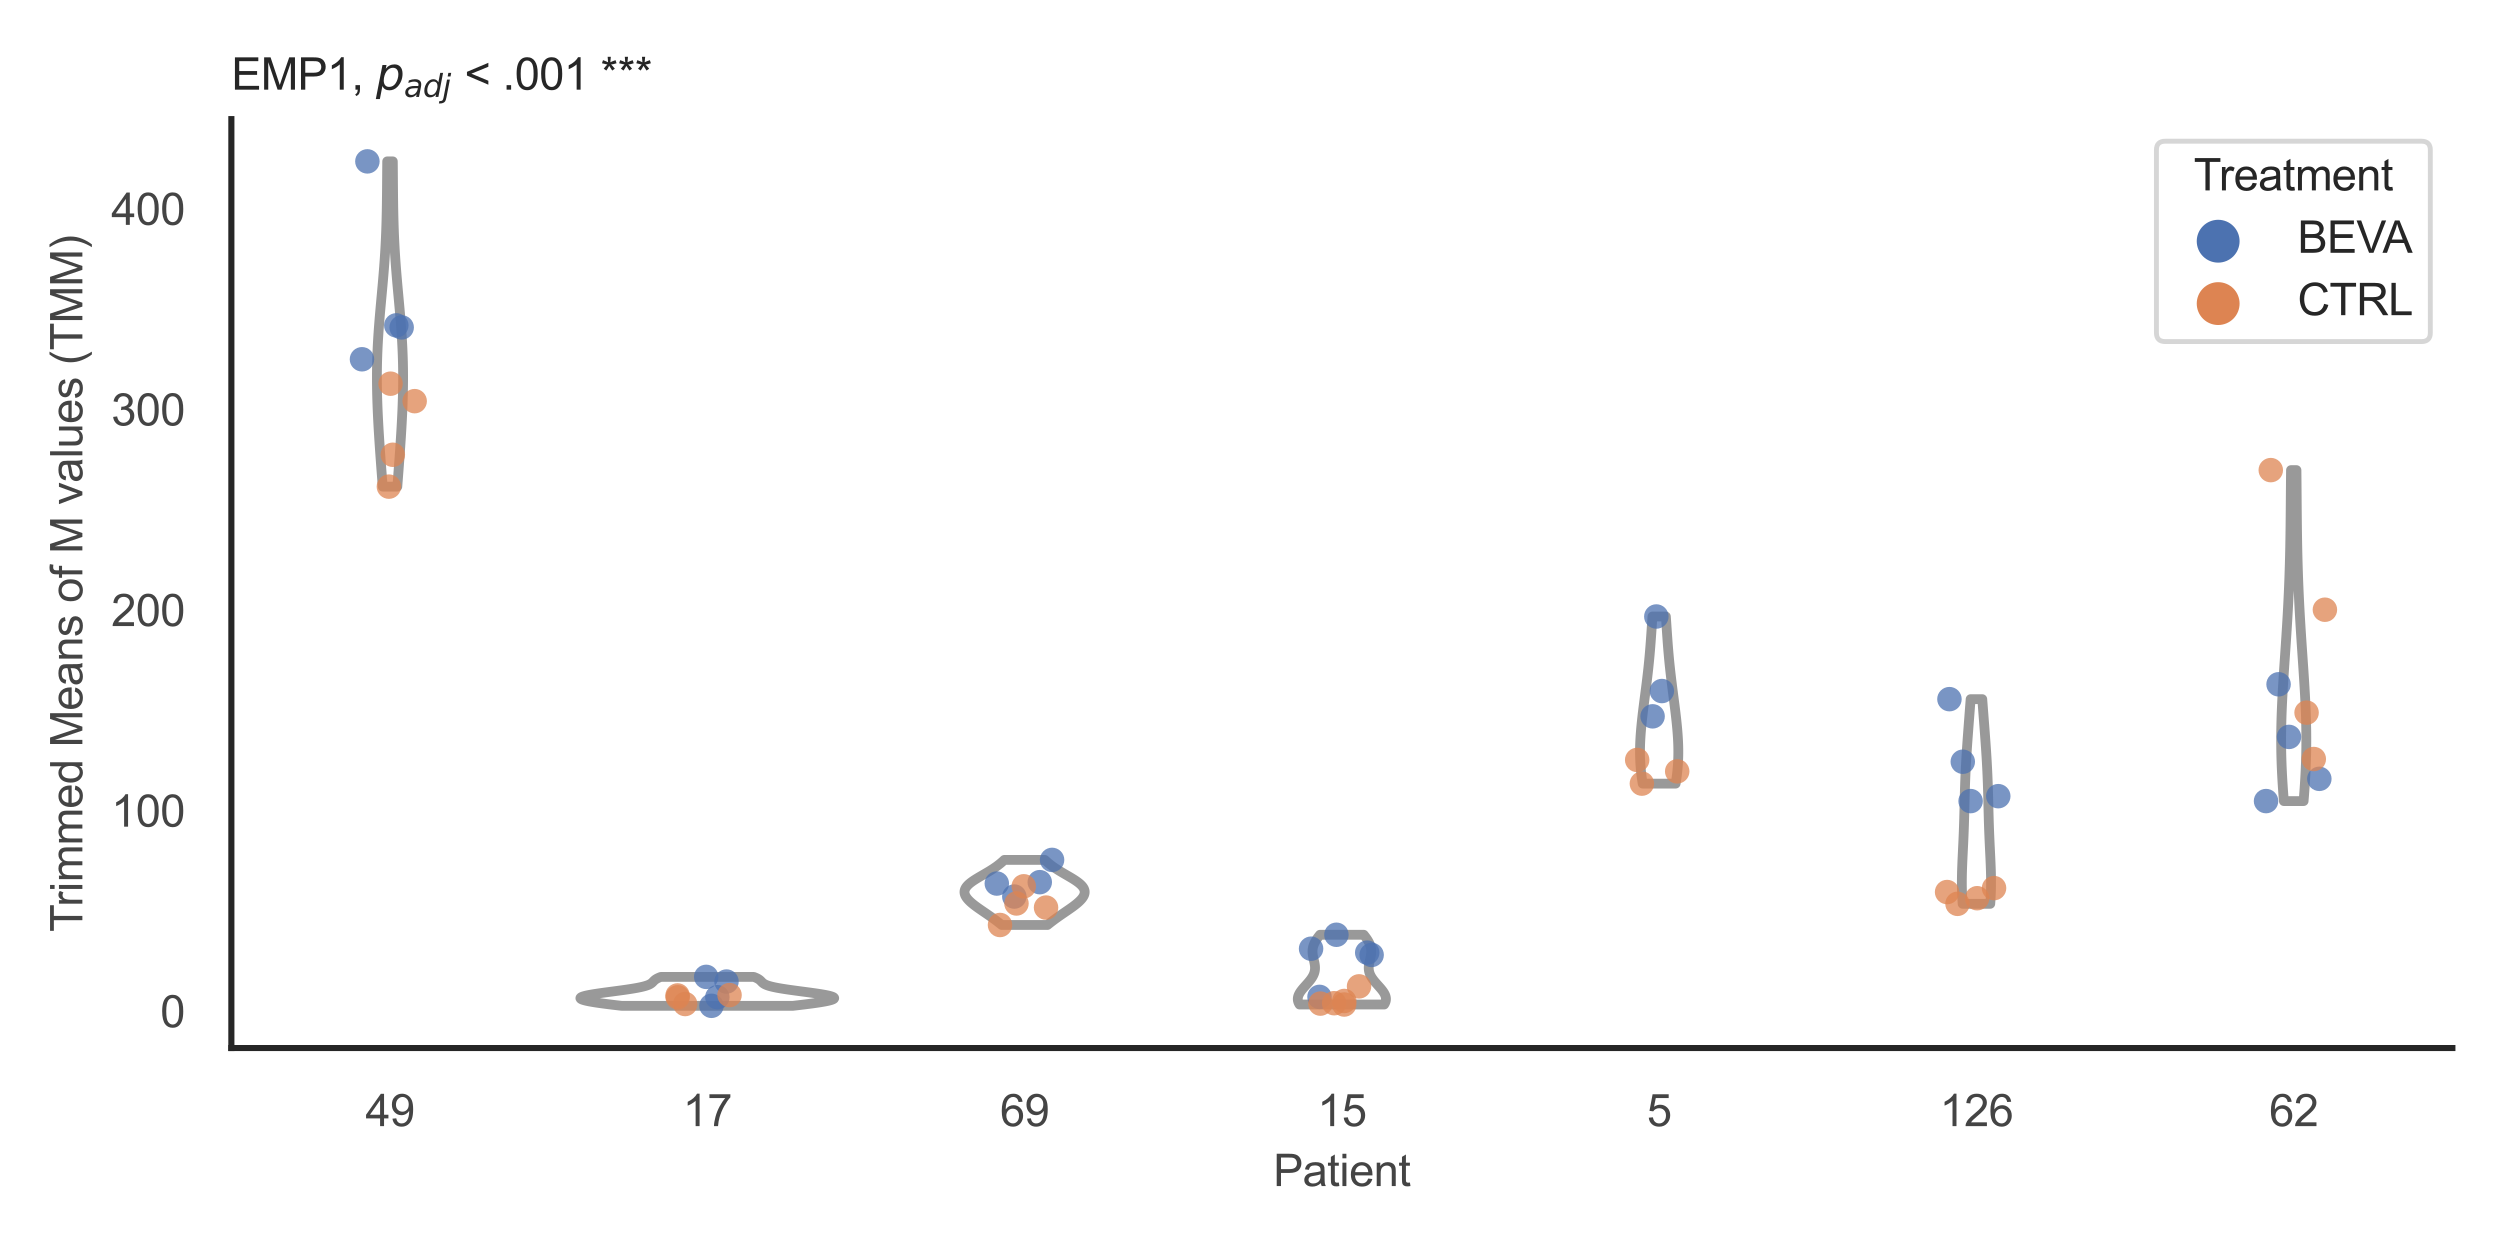 <?xml version="1.0" encoding="utf-8" standalone="no"?>
<!DOCTYPE svg PUBLIC "-//W3C//DTD SVG 1.1//EN"
  "http://www.w3.org/Graphics/SVG/1.1/DTD/svg11.dtd">
<svg xmlns:xlink="http://www.w3.org/1999/xlink" width="510.236pt" height="255.118pt" viewBox="0 0 510.236 255.118" xmlns="http://www.w3.org/2000/svg" version="1.1">
 <defs>
  <style type="text/css">*{stroke-linejoin: round; stroke-linecap: butt}</style>
 </defs>
 <g id="figure_1">
  <g id="patch_1">
   <path d="M 0 255.118 
L 510.236 255.118 
L 510.236 0 
L 0 0 
z
" style="fill: #ffffff"/>
  </g>
  <g id="axes_1">
   <g id="patch_2">
    <path d="M 47.22 213.898 
L 500.516 213.898 
L 500.516 24.32 
L 47.22 24.32 
z
" style="fill: #ffffff"/>
   </g>
   <g id="matplotlib.axis_1">
    <g id="xtick_1">
     <g id="text_1">
      <!-- 49 -->
      <g style="fill: #444444" transform="translate(74.593 229.84)scale(0.09 -0.09)">
       <defs>
        <path id="ArialMT-34" d="M 2069 0 
L 2069 1097 
L 81 1097 
L 81 1613 
L 2172 4581 
L 2631 4581 
L 2631 1613 
L 3250 1613 
L 3250 1097 
L 2631 1097 
L 2631 0 
L 2069 0 
z
M 2069 1613 
L 2069 3678 
L 634 1613 
L 2069 1613 
z
" transform="scale(0.016)"/>
        <path id="ArialMT-39" d="M 350 1059 
L 891 1109 
Q 959 728 1153 556 
Q 1347 384 1650 384 
Q 1909 384 2104 503 
Q 2300 622 2425 820 
Q 2550 1019 2634 1356 
Q 2719 1694 2719 2044 
Q 2719 2081 2716 2156 
Q 2547 1888 2255 1720 
Q 1963 1553 1622 1553 
Q 1053 1553 659 1965 
Q 266 2378 266 3053 
Q 266 3750 677 4175 
Q 1088 4600 1706 4600 
Q 2153 4600 2523 4359 
Q 2894 4119 3086 3673 
Q 3278 3228 3278 2384 
Q 3278 1506 3087 986 
Q 2897 466 2520 194 
Q 2144 -78 1638 -78 
Q 1100 -78 759 220 
Q 419 519 350 1059 
z
M 2653 3081 
Q 2653 3566 2395 3850 
Q 2138 4134 1775 4134 
Q 1400 4134 1122 3828 
Q 844 3522 844 3034 
Q 844 2597 1108 2323 
Q 1372 2050 1759 2050 
Q 2150 2050 2401 2323 
Q 2653 2597 2653 3081 
z
" transform="scale(0.016)"/>
       </defs>
       <use xlink:href="#ArialMT-34"/>
       <use xlink:href="#ArialMT-39" x="55.615"/>
      </g>
     </g>
    </g>
    <g id="xtick_2">
     <g id="text_2">
      <!-- 17 -->
      <g style="fill: #444444" transform="translate(139.35 229.84)scale(0.09 -0.09)">
       <defs>
        <path id="ArialMT-31" d="M 2384 0 
L 1822 0 
L 1822 3584 
Q 1619 3391 1289 3197 
Q 959 3003 697 2906 
L 697 3450 
Q 1169 3672 1522 3987 
Q 1875 4303 2022 4600 
L 2384 4600 
L 2384 0 
z
" transform="scale(0.016)"/>
        <path id="ArialMT-37" d="M 303 3981 
L 303 4522 
L 3269 4522 
L 3269 4084 
Q 2831 3619 2401 2847 
Q 1972 2075 1738 1259 
Q 1569 684 1522 0 
L 944 0 
Q 953 541 1156 1306 
Q 1359 2072 1739 2783 
Q 2119 3494 2547 3981 
L 303 3981 
z
" transform="scale(0.016)"/>
       </defs>
       <use xlink:href="#ArialMT-31"/>
       <use xlink:href="#ArialMT-37" x="55.615"/>
      </g>
     </g>
    </g>
    <g id="xtick_3">
     <g id="text_3">
      <!-- 69 -->
      <g style="fill: #444444" transform="translate(204.107 229.84)scale(0.09 -0.09)">
       <defs>
        <path id="ArialMT-36" d="M 3184 3459 
L 2625 3416 
Q 2550 3747 2413 3897 
Q 2184 4138 1850 4138 
Q 1581 4138 1378 3988 
Q 1113 3794 959 3422 
Q 806 3050 800 2363 
Q 1003 2672 1297 2822 
Q 1591 2972 1913 2972 
Q 2475 2972 2870 2558 
Q 3266 2144 3266 1488 
Q 3266 1056 3080 686 
Q 2894 316 2569 119 
Q 2244 -78 1831 -78 
Q 1128 -78 684 439 
Q 241 956 241 2144 
Q 241 3472 731 4075 
Q 1159 4600 1884 4600 
Q 2425 4600 2770 4297 
Q 3116 3994 3184 3459 
z
M 888 1484 
Q 888 1194 1011 928 
Q 1134 663 1356 523 
Q 1578 384 1822 384 
Q 2178 384 2434 671 
Q 2691 959 2691 1453 
Q 2691 1928 2437 2201 
Q 2184 2475 1800 2475 
Q 1419 2475 1153 2201 
Q 888 1928 888 1484 
z
" transform="scale(0.016)"/>
       </defs>
       <use xlink:href="#ArialMT-36"/>
       <use xlink:href="#ArialMT-39" x="55.615"/>
      </g>
     </g>
    </g>
    <g id="xtick_4">
     <g id="text_4">
      <!-- 15 -->
      <g style="fill: #444444" transform="translate(268.863 229.84)scale(0.09 -0.09)">
       <defs>
        <path id="ArialMT-35" d="M 266 1200 
L 856 1250 
Q 922 819 1161 601 
Q 1400 384 1738 384 
Q 2144 384 2425 690 
Q 2706 997 2706 1503 
Q 2706 1984 2436 2262 
Q 2166 2541 1728 2541 
Q 1456 2541 1237 2417 
Q 1019 2294 894 2097 
L 366 2166 
L 809 4519 
L 3088 4519 
L 3088 3981 
L 1259 3981 
L 1013 2750 
Q 1425 3038 1878 3038 
Q 2478 3038 2890 2622 
Q 3303 2206 3303 1553 
Q 3303 931 2941 478 
Q 2500 -78 1738 -78 
Q 1113 -78 717 272 
Q 322 622 266 1200 
z
" transform="scale(0.016)"/>
       </defs>
       <use xlink:href="#ArialMT-31"/>
       <use xlink:href="#ArialMT-35" x="55.615"/>
      </g>
     </g>
    </g>
    <g id="xtick_5">
     <g id="text_5">
      <!-- 5 -->
      <g style="fill: #444444" transform="translate(336.122 229.84)scale(0.09 -0.09)">
       <use xlink:href="#ArialMT-35"/>
      </g>
     </g>
    </g>
    <g id="xtick_6">
     <g id="text_6">
      <!-- 126 -->
      <g style="fill: #444444" transform="translate(395.874 229.84)scale(0.09 -0.09)">
       <defs>
        <path id="ArialMT-32" d="M 3222 541 
L 3222 0 
L 194 0 
Q 188 203 259 391 
Q 375 700 629 1000 
Q 884 1300 1366 1694 
Q 2113 2306 2375 2664 
Q 2638 3022 2638 3341 
Q 2638 3675 2398 3904 
Q 2159 4134 1775 4134 
Q 1369 4134 1125 3890 
Q 881 3647 878 3216 
L 300 3275 
Q 359 3922 746 4261 
Q 1134 4600 1788 4600 
Q 2447 4600 2831 4234 
Q 3216 3869 3216 3328 
Q 3216 3053 3103 2787 
Q 2991 2522 2730 2228 
Q 2469 1934 1863 1422 
Q 1356 997 1212 845 
Q 1069 694 975 541 
L 3222 541 
z
" transform="scale(0.016)"/>
       </defs>
       <use xlink:href="#ArialMT-31"/>
       <use xlink:href="#ArialMT-32" x="55.615"/>
       <use xlink:href="#ArialMT-36" x="111.23"/>
      </g>
     </g>
    </g>
    <g id="xtick_7">
     <g id="text_7">
      <!-- 62 -->
      <g style="fill: #444444" transform="translate(463.133 229.84)scale(0.09 -0.09)">
       <use xlink:href="#ArialMT-36"/>
       <use xlink:href="#ArialMT-32" x="55.615"/>
      </g>
     </g>
    </g>
    <g id="text_8">
     <!-- Patient -->
     <g style="fill: #444444" transform="translate(259.859 242.071)scale(0.09 -0.09)">
      <defs>
       <path id="ArialMT-50" d="M 494 0 
L 494 4581 
L 2222 4581 
Q 2678 4581 2919 4538 
Q 3256 4481 3484 4323 
Q 3713 4166 3852 3881 
Q 3991 3597 3991 3256 
Q 3991 2672 3619 2267 
Q 3247 1863 2275 1863 
L 1100 1863 
L 1100 0 
L 494 0 
z
M 1100 2403 
L 2284 2403 
Q 2872 2403 3119 2622 
Q 3366 2841 3366 3238 
Q 3366 3525 3220 3729 
Q 3075 3934 2838 4000 
Q 2684 4041 2272 4041 
L 1100 4041 
L 1100 2403 
z
" transform="scale(0.016)"/>
       <path id="ArialMT-61" d="M 2588 409 
Q 2275 144 1986 34 
Q 1697 -75 1366 -75 
Q 819 -75 525 192 
Q 231 459 231 875 
Q 231 1119 342 1320 
Q 453 1522 633 1644 
Q 813 1766 1038 1828 
Q 1203 1872 1538 1913 
Q 2219 1994 2541 2106 
Q 2544 2222 2544 2253 
Q 2544 2597 2384 2738 
Q 2169 2928 1744 2928 
Q 1347 2928 1158 2789 
Q 969 2650 878 2297 
L 328 2372 
Q 403 2725 575 2942 
Q 747 3159 1072 3276 
Q 1397 3394 1825 3394 
Q 2250 3394 2515 3294 
Q 2781 3194 2906 3042 
Q 3031 2891 3081 2659 
Q 3109 2516 3109 2141 
L 3109 1391 
Q 3109 606 3145 398 
Q 3181 191 3288 0 
L 2700 0 
Q 2613 175 2588 409 
z
M 2541 1666 
Q 2234 1541 1622 1453 
Q 1275 1403 1131 1340 
Q 988 1278 909 1158 
Q 831 1038 831 891 
Q 831 666 1001 516 
Q 1172 366 1500 366 
Q 1825 366 2078 508 
Q 2331 650 2450 897 
Q 2541 1088 2541 1459 
L 2541 1666 
z
" transform="scale(0.016)"/>
       <path id="ArialMT-74" d="M 1650 503 
L 1731 6 
Q 1494 -44 1306 -44 
Q 1000 -44 831 53 
Q 663 150 594 308 
Q 525 466 525 972 
L 525 2881 
L 113 2881 
L 113 3319 
L 525 3319 
L 525 4141 
L 1084 4478 
L 1084 3319 
L 1650 3319 
L 1650 2881 
L 1084 2881 
L 1084 941 
Q 1084 700 1114 631 
Q 1144 563 1211 522 
Q 1278 481 1403 481 
Q 1497 481 1650 503 
z
" transform="scale(0.016)"/>
       <path id="ArialMT-69" d="M 425 3934 
L 425 4581 
L 988 4581 
L 988 3934 
L 425 3934 
z
M 425 0 
L 425 3319 
L 988 3319 
L 988 0 
L 425 0 
z
" transform="scale(0.016)"/>
       <path id="ArialMT-65" d="M 2694 1069 
L 3275 997 
Q 3138 488 2766 206 
Q 2394 -75 1816 -75 
Q 1088 -75 661 373 
Q 234 822 234 1631 
Q 234 2469 665 2931 
Q 1097 3394 1784 3394 
Q 2450 3394 2872 2941 
Q 3294 2488 3294 1666 
Q 3294 1616 3291 1516 
L 816 1516 
Q 847 969 1125 678 
Q 1403 388 1819 388 
Q 2128 388 2347 550 
Q 2566 713 2694 1069 
z
M 847 1978 
L 2700 1978 
Q 2663 2397 2488 2606 
Q 2219 2931 1791 2931 
Q 1403 2931 1139 2672 
Q 875 2413 847 1978 
z
" transform="scale(0.016)"/>
       <path id="ArialMT-6e" d="M 422 0 
L 422 3319 
L 928 3319 
L 928 2847 
Q 1294 3394 1984 3394 
Q 2284 3394 2536 3286 
Q 2788 3178 2913 3003 
Q 3038 2828 3088 2588 
Q 3119 2431 3119 2041 
L 3119 0 
L 2556 0 
L 2556 2019 
Q 2556 2363 2490 2533 
Q 2425 2703 2258 2804 
Q 2091 2906 1866 2906 
Q 1506 2906 1245 2678 
Q 984 2450 984 1813 
L 984 0 
L 422 0 
z
" transform="scale(0.016)"/>
      </defs>
      <use xlink:href="#ArialMT-50"/>
      <use xlink:href="#ArialMT-61" x="66.699"/>
      <use xlink:href="#ArialMT-74" x="122.314"/>
      <use xlink:href="#ArialMT-69" x="150.098"/>
      <use xlink:href="#ArialMT-65" x="172.314"/>
      <use xlink:href="#ArialMT-6e" x="227.93"/>
      <use xlink:href="#ArialMT-74" x="283.545"/>
     </g>
    </g>
   </g>
   <g id="matplotlib.axis_2">
    <g id="ytick_1">
     <g id="text_9">
      <!-- 0 -->
      <g style="fill: #444444" transform="translate(32.715 209.652)scale(0.09 -0.09)">
       <defs>
        <path id="ArialMT-30" d="M 266 2259 
Q 266 3072 433 3567 
Q 600 4063 929 4331 
Q 1259 4600 1759 4600 
Q 2128 4600 2406 4451 
Q 2684 4303 2865 4023 
Q 3047 3744 3150 3342 
Q 3253 2941 3253 2259 
Q 3253 1453 3087 958 
Q 2922 463 2592 192 
Q 2263 -78 1759 -78 
Q 1097 -78 719 397 
Q 266 969 266 2259 
z
M 844 2259 
Q 844 1131 1108 757 
Q 1372 384 1759 384 
Q 2147 384 2411 759 
Q 2675 1134 2675 2259 
Q 2675 3391 2411 3762 
Q 2147 4134 1753 4134 
Q 1366 4134 1134 3806 
Q 844 3388 844 2259 
z
" transform="scale(0.016)"/>
       </defs>
       <use xlink:href="#ArialMT-30"/>
      </g>
     </g>
    </g>
    <g id="ytick_2">
     <g id="text_10">
      <!-- 100 -->
      <g style="fill: #444444" transform="translate(22.705 168.712)scale(0.09 -0.09)">
       <use xlink:href="#ArialMT-31"/>
       <use xlink:href="#ArialMT-30" x="55.615"/>
       <use xlink:href="#ArialMT-30" x="111.23"/>
      </g>
     </g>
    </g>
    <g id="ytick_3">
     <g id="text_11">
      <!-- 200 -->
      <g style="fill: #444444" transform="translate(22.705 127.772)scale(0.09 -0.09)">
       <use xlink:href="#ArialMT-32"/>
       <use xlink:href="#ArialMT-30" x="55.615"/>
       <use xlink:href="#ArialMT-30" x="111.23"/>
      </g>
     </g>
    </g>
    <g id="ytick_4">
     <g id="text_12">
      <!-- 300 -->
      <g style="fill: #444444" transform="translate(22.705 86.832)scale(0.09 -0.09)">
       <defs>
        <path id="ArialMT-33" d="M 269 1209 
L 831 1284 
Q 928 806 1161 595 
Q 1394 384 1728 384 
Q 2125 384 2398 659 
Q 2672 934 2672 1341 
Q 2672 1728 2419 1979 
Q 2166 2231 1775 2231 
Q 1616 2231 1378 2169 
L 1441 2663 
Q 1497 2656 1531 2656 
Q 1891 2656 2178 2843 
Q 2466 3031 2466 3422 
Q 2466 3731 2256 3934 
Q 2047 4138 1716 4138 
Q 1388 4138 1169 3931 
Q 950 3725 888 3313 
L 325 3413 
Q 428 3978 793 4289 
Q 1159 4600 1703 4600 
Q 2078 4600 2393 4439 
Q 2709 4278 2876 4000 
Q 3044 3722 3044 3409 
Q 3044 3113 2884 2869 
Q 2725 2625 2413 2481 
Q 2819 2388 3044 2092 
Q 3269 1797 3269 1353 
Q 3269 753 2831 336 
Q 2394 -81 1725 -81 
Q 1122 -81 723 278 
Q 325 638 269 1209 
z
" transform="scale(0.016)"/>
       </defs>
       <use xlink:href="#ArialMT-33"/>
       <use xlink:href="#ArialMT-30" x="55.615"/>
       <use xlink:href="#ArialMT-30" x="111.23"/>
      </g>
     </g>
    </g>
    <g id="ytick_5">
     <g id="text_13">
      <!-- 400 -->
      <g style="fill: #444444" transform="translate(22.705 45.891)scale(0.09 -0.09)">
       <use xlink:href="#ArialMT-34"/>
       <use xlink:href="#ArialMT-30" x="55.615"/>
       <use xlink:href="#ArialMT-30" x="111.23"/>
      </g>
     </g>
    </g>
    <g id="text_14">
     <!-- Trimmed Means of M values (TMM) -->
     <g style="fill: #444444" transform="translate(16.811 190.195)rotate(-90)scale(0.09 -0.09)">
      <defs>
       <path id="ArialMT-54" d="M 1659 0 
L 1659 4041 
L 150 4041 
L 150 4581 
L 3781 4581 
L 3781 4041 
L 2266 4041 
L 2266 0 
L 1659 0 
z
" transform="scale(0.016)"/>
       <path id="ArialMT-72" d="M 416 0 
L 416 3319 
L 922 3319 
L 922 2816 
Q 1116 3169 1280 3281 
Q 1444 3394 1641 3394 
Q 1925 3394 2219 3213 
L 2025 2691 
Q 1819 2813 1613 2813 
Q 1428 2813 1281 2702 
Q 1134 2591 1072 2394 
Q 978 2094 978 1738 
L 978 0 
L 416 0 
z
" transform="scale(0.016)"/>
       <path id="ArialMT-6d" d="M 422 0 
L 422 3319 
L 925 3319 
L 925 2853 
Q 1081 3097 1340 3245 
Q 1600 3394 1931 3394 
Q 2300 3394 2536 3241 
Q 2772 3088 2869 2813 
Q 3263 3394 3894 3394 
Q 4388 3394 4653 3120 
Q 4919 2847 4919 2278 
L 4919 0 
L 4359 0 
L 4359 2091 
Q 4359 2428 4304 2576 
Q 4250 2725 4106 2815 
Q 3963 2906 3769 2906 
Q 3419 2906 3187 2673 
Q 2956 2441 2956 1928 
L 2956 0 
L 2394 0 
L 2394 2156 
Q 2394 2531 2256 2718 
Q 2119 2906 1806 2906 
Q 1569 2906 1367 2781 
Q 1166 2656 1075 2415 
Q 984 2175 984 1722 
L 984 0 
L 422 0 
z
" transform="scale(0.016)"/>
       <path id="ArialMT-64" d="M 2575 0 
L 2575 419 
Q 2259 -75 1647 -75 
Q 1250 -75 917 144 
Q 584 363 401 755 
Q 219 1147 219 1656 
Q 219 2153 384 2558 
Q 550 2963 881 3178 
Q 1213 3394 1622 3394 
Q 1922 3394 2156 3267 
Q 2391 3141 2538 2938 
L 2538 4581 
L 3097 4581 
L 3097 0 
L 2575 0 
z
M 797 1656 
Q 797 1019 1065 703 
Q 1334 388 1700 388 
Q 2069 388 2326 689 
Q 2584 991 2584 1609 
Q 2584 2291 2321 2609 
Q 2059 2928 1675 2928 
Q 1300 2928 1048 2622 
Q 797 2316 797 1656 
z
" transform="scale(0.016)"/>
       <path id="ArialMT-20" transform="scale(0.016)"/>
       <path id="ArialMT-4d" d="M 475 0 
L 475 4581 
L 1388 4581 
L 2472 1338 
Q 2622 884 2691 659 
Q 2769 909 2934 1394 
L 4031 4581 
L 4847 4581 
L 4847 0 
L 4263 0 
L 4263 3834 
L 2931 0 
L 2384 0 
L 1059 3900 
L 1059 0 
L 475 0 
z
" transform="scale(0.016)"/>
       <path id="ArialMT-73" d="M 197 991 
L 753 1078 
Q 800 744 1014 566 
Q 1228 388 1613 388 
Q 2000 388 2187 545 
Q 2375 703 2375 916 
Q 2375 1106 2209 1216 
Q 2094 1291 1634 1406 
Q 1016 1563 777 1677 
Q 538 1791 414 1992 
Q 291 2194 291 2438 
Q 291 2659 392 2848 
Q 494 3038 669 3163 
Q 800 3259 1026 3326 
Q 1253 3394 1513 3394 
Q 1903 3394 2198 3281 
Q 2494 3169 2634 2976 
Q 2775 2784 2828 2463 
L 2278 2388 
Q 2241 2644 2061 2787 
Q 1881 2931 1553 2931 
Q 1166 2931 1000 2803 
Q 834 2675 834 2503 
Q 834 2394 903 2306 
Q 972 2216 1119 2156 
Q 1203 2125 1616 2013 
Q 2213 1853 2448 1751 
Q 2684 1650 2818 1456 
Q 2953 1263 2953 975 
Q 2953 694 2789 445 
Q 2625 197 2315 61 
Q 2006 -75 1616 -75 
Q 969 -75 630 194 
Q 291 463 197 991 
z
" transform="scale(0.016)"/>
       <path id="ArialMT-6f" d="M 213 1659 
Q 213 2581 725 3025 
Q 1153 3394 1769 3394 
Q 2453 3394 2887 2945 
Q 3322 2497 3322 1706 
Q 3322 1066 3130 698 
Q 2938 331 2570 128 
Q 2203 -75 1769 -75 
Q 1072 -75 642 372 
Q 213 819 213 1659 
z
M 791 1659 
Q 791 1022 1069 705 
Q 1347 388 1769 388 
Q 2188 388 2466 706 
Q 2744 1025 2744 1678 
Q 2744 2294 2464 2611 
Q 2184 2928 1769 2928 
Q 1347 2928 1069 2612 
Q 791 2297 791 1659 
z
" transform="scale(0.016)"/>
       <path id="ArialMT-66" d="M 556 0 
L 556 2881 
L 59 2881 
L 59 3319 
L 556 3319 
L 556 3672 
Q 556 4006 616 4169 
Q 697 4388 901 4523 
Q 1106 4659 1475 4659 
Q 1713 4659 2000 4603 
L 1916 4113 
Q 1741 4144 1584 4144 
Q 1328 4144 1222 4034 
Q 1116 3925 1116 3625 
L 1116 3319 
L 1763 3319 
L 1763 2881 
L 1116 2881 
L 1116 0 
L 556 0 
z
" transform="scale(0.016)"/>
       <path id="ArialMT-76" d="M 1344 0 
L 81 3319 
L 675 3319 
L 1388 1331 
Q 1503 1009 1600 663 
Q 1675 925 1809 1294 
L 2547 3319 
L 3125 3319 
L 1869 0 
L 1344 0 
z
" transform="scale(0.016)"/>
       <path id="ArialMT-6c" d="M 409 0 
L 409 4581 
L 972 4581 
L 972 0 
L 409 0 
z
" transform="scale(0.016)"/>
       <path id="ArialMT-75" d="M 2597 0 
L 2597 488 
Q 2209 -75 1544 -75 
Q 1250 -75 995 37 
Q 741 150 617 320 
Q 494 491 444 738 
Q 409 903 409 1263 
L 409 3319 
L 972 3319 
L 972 1478 
Q 972 1038 1006 884 
Q 1059 663 1231 536 
Q 1403 409 1656 409 
Q 1909 409 2131 539 
Q 2353 669 2445 892 
Q 2538 1116 2538 1541 
L 2538 3319 
L 3100 3319 
L 3100 0 
L 2597 0 
z
" transform="scale(0.016)"/>
       <path id="ArialMT-28" d="M 1497 -1347 
Q 1031 -759 709 28 
Q 388 816 388 1659 
Q 388 2403 628 3084 
Q 909 3875 1497 4659 
L 1900 4659 
Q 1522 4009 1400 3731 
Q 1209 3300 1100 2831 
Q 966 2247 966 1656 
Q 966 153 1900 -1347 
L 1497 -1347 
z
" transform="scale(0.016)"/>
       <path id="ArialMT-29" d="M 791 -1347 
L 388 -1347 
Q 1322 153 1322 1656 
Q 1322 2244 1188 2822 
Q 1081 3291 891 3722 
Q 769 4003 388 4659 
L 791 4659 
Q 1378 3875 1659 3084 
Q 1900 2403 1900 1659 
Q 1900 816 1576 28 
Q 1253 -759 791 -1347 
z
" transform="scale(0.016)"/>
      </defs>
      <use xlink:href="#ArialMT-54"/>
      <use xlink:href="#ArialMT-72" x="57.334"/>
      <use xlink:href="#ArialMT-69" x="90.635"/>
      <use xlink:href="#ArialMT-6d" x="112.852"/>
      <use xlink:href="#ArialMT-6d" x="196.152"/>
      <use xlink:href="#ArialMT-65" x="279.453"/>
      <use xlink:href="#ArialMT-64" x="335.068"/>
      <use xlink:href="#ArialMT-20" x="390.684"/>
      <use xlink:href="#ArialMT-4d" x="418.467"/>
      <use xlink:href="#ArialMT-65" x="501.768"/>
      <use xlink:href="#ArialMT-61" x="557.383"/>
      <use xlink:href="#ArialMT-6e" x="612.998"/>
      <use xlink:href="#ArialMT-73" x="668.613"/>
      <use xlink:href="#ArialMT-20" x="718.613"/>
      <use xlink:href="#ArialMT-6f" x="746.396"/>
      <use xlink:href="#ArialMT-66" x="802.012"/>
      <use xlink:href="#ArialMT-20" x="829.795"/>
      <use xlink:href="#ArialMT-4d" x="857.578"/>
      <use xlink:href="#ArialMT-20" x="940.879"/>
      <use xlink:href="#ArialMT-76" x="968.662"/>
      <use xlink:href="#ArialMT-61" x="1018.662"/>
      <use xlink:href="#ArialMT-6c" x="1074.277"/>
      <use xlink:href="#ArialMT-75" x="1096.494"/>
      <use xlink:href="#ArialMT-65" x="1152.109"/>
      <use xlink:href="#ArialMT-73" x="1207.725"/>
      <use xlink:href="#ArialMT-20" x="1257.725"/>
      <use xlink:href="#ArialMT-28" x="1285.508"/>
      <use xlink:href="#ArialMT-54" x="1318.809"/>
      <use xlink:href="#ArialMT-4d" x="1379.893"/>
      <use xlink:href="#ArialMT-4d" x="1463.193"/>
      <use xlink:href="#ArialMT-29" x="1546.494"/>
     </g>
    </g>
   </g>
   <g id="PolyCollection_1">
    <defs>
     <path id="mc0b30993ae" d="M 81.089 -155.799 
L 78.108 -155.799 
L 78.056 -156.469 
L 78.004 -157.14 
L 77.952 -157.81 
L 77.901 -158.481 
L 77.85 -159.152 
L 77.799 -159.822 
L 77.749 -160.493 
L 77.7 -161.163 
L 77.651 -161.834 
L 77.603 -162.504 
L 77.555 -163.175 
L 77.509 -163.845 
L 77.464 -164.516 
L 77.419 -165.186 
L 77.376 -165.857 
L 77.334 -166.527 
L 77.293 -167.198 
L 77.254 -167.868 
L 77.216 -168.539 
L 77.18 -169.209 
L 77.146 -169.88 
L 77.114 -170.55 
L 77.084 -171.221 
L 77.056 -171.892 
L 77.031 -172.562 
L 77.008 -173.233 
L 76.987 -173.903 
L 76.969 -174.574 
L 76.954 -175.244 
L 76.943 -175.915 
L 76.934 -176.585 
L 76.928 -177.256 
L 76.926 -177.926 
L 76.927 -178.597 
L 76.931 -179.267 
L 76.939 -179.938 
L 76.951 -180.608 
L 76.966 -181.279 
L 76.985 -181.949 
L 77.007 -182.62 
L 77.033 -183.29 
L 77.062 -183.961 
L 77.094 -184.632 
L 77.13 -185.302 
L 77.169 -185.973 
L 77.211 -186.643 
L 77.256 -187.314 
L 77.304 -187.984 
L 77.354 -188.655 
L 77.407 -189.325 
L 77.461 -189.996 
L 77.517 -190.666 
L 77.575 -191.337 
L 77.634 -192.007 
L 77.694 -192.678 
L 77.755 -193.348 
L 77.816 -194.019 
L 77.878 -194.689 
L 77.939 -195.36 
L 78 -196.03 
L 78.061 -196.701 
L 78.121 -197.371 
L 78.179 -198.042 
L 78.236 -198.713 
L 78.292 -199.383 
L 78.346 -200.054 
L 78.398 -200.724 
L 78.448 -201.395 
L 78.496 -202.065 
L 78.541 -202.736 
L 78.584 -203.406 
L 78.625 -204.077 
L 78.663 -204.747 
L 78.698 -205.418 
L 78.731 -206.088 
L 78.761 -206.759 
L 78.789 -207.429 
L 78.815 -208.1 
L 78.838 -208.77 
L 78.859 -209.441 
L 78.878 -210.111 
L 78.894 -210.782 
L 78.909 -211.453 
L 78.923 -212.123 
L 78.934 -212.794 
L 78.944 -213.464 
L 78.953 -214.135 
L 78.961 -214.805 
L 78.969 -215.476 
L 78.975 -216.146 
L 78.981 -216.817 
L 78.986 -217.487 
L 78.991 -218.158 
L 78.997 -218.828 
L 79.002 -219.499 
L 79.007 -220.169 
L 79.013 -220.84 
L 79.019 -221.51 
L 79.025 -222.181 
L 80.172 -222.181 
L 80.172 -222.181 
L 80.178 -221.51 
L 80.184 -220.84 
L 80.19 -220.169 
L 80.195 -219.499 
L 80.2 -218.828 
L 80.205 -218.158 
L 80.21 -217.487 
L 80.216 -216.817 
L 80.222 -216.146 
L 80.228 -215.476 
L 80.235 -214.805 
L 80.243 -214.135 
L 80.252 -213.464 
L 80.262 -212.794 
L 80.274 -212.123 
L 80.287 -211.453 
L 80.302 -210.782 
L 80.319 -210.111 
L 80.338 -209.441 
L 80.359 -208.77 
L 80.382 -208.1 
L 80.407 -207.429 
L 80.435 -206.759 
L 80.466 -206.088 
L 80.499 -205.418 
L 80.534 -204.747 
L 80.572 -204.077 
L 80.613 -203.406 
L 80.656 -202.736 
L 80.701 -202.065 
L 80.749 -201.395 
L 80.799 -200.724 
L 80.851 -200.054 
L 80.905 -199.383 
L 80.96 -198.713 
L 81.018 -198.042 
L 81.076 -197.371 
L 81.136 -196.701 
L 81.196 -196.03 
L 81.257 -195.36 
L 81.319 -194.689 
L 81.38 -194.019 
L 81.442 -193.348 
L 81.502 -192.678 
L 81.563 -192.007 
L 81.622 -191.337 
L 81.679 -190.666 
L 81.736 -189.996 
L 81.79 -189.325 
L 81.842 -188.655 
L 81.893 -187.984 
L 81.94 -187.314 
L 81.985 -186.643 
L 82.027 -185.973 
L 82.066 -185.302 
L 82.102 -184.632 
L 82.135 -183.961 
L 82.164 -183.29 
L 82.19 -182.62 
L 82.212 -181.949 
L 82.231 -181.279 
L 82.246 -180.608 
L 82.257 -179.938 
L 82.265 -179.267 
L 82.27 -178.597 
L 82.271 -177.926 
L 82.268 -177.256 
L 82.263 -176.585 
L 82.254 -175.915 
L 82.242 -175.244 
L 82.227 -174.574 
L 82.209 -173.903 
L 82.189 -173.233 
L 82.166 -172.562 
L 82.14 -171.892 
L 82.113 -171.221 
L 82.082 -170.55 
L 82.05 -169.88 
L 82.016 -169.209 
L 81.98 -168.539 
L 81.943 -167.868 
L 81.903 -167.198 
L 81.863 -166.527 
L 81.821 -165.857 
L 81.777 -165.186 
L 81.733 -164.516 
L 81.688 -163.845 
L 81.641 -163.175 
L 81.594 -162.504 
L 81.546 -161.834 
L 81.497 -161.163 
L 81.447 -160.493 
L 81.397 -159.822 
L 81.347 -159.152 
L 81.296 -158.481 
L 81.244 -157.81 
L 81.193 -157.14 
L 81.141 -156.469 
L 81.089 -155.799 
z
" style="stroke: #999999; stroke-width: 2"/>
    </defs>
    <g clip-path="url(#p522455898f)">
     <use xlink:href="#mc0b30993ae" x="0" y="255.118" style="fill: #ffffff; stroke: #999999; stroke-width: 2"/>
    </g>
   </g>
   <g id="PolyCollection_2">
    <defs>
     <path id="mf6d10a87e0" d="M 161.854 -49.837 
L 126.856 -49.837 
L 126.341 -49.897 
L 125.832 -49.957 
L 125.33 -50.016 
L 124.836 -50.076 
L 124.351 -50.135 
L 123.877 -50.195 
L 123.414 -50.255 
L 122.964 -50.314 
L 122.528 -50.374 
L 122.108 -50.434 
L 121.705 -50.493 
L 121.32 -50.553 
L 120.954 -50.613 
L 120.609 -50.672 
L 120.285 -50.732 
L 119.985 -50.792 
L 119.708 -50.851 
L 119.457 -50.911 
L 119.231 -50.971 
L 119.033 -51.03 
L 118.863 -51.09 
L 118.721 -51.15 
L 118.608 -51.209 
L 118.526 -51.269 
L 118.474 -51.329 
L 118.452 -51.388 
L 118.462 -51.448 
L 118.502 -51.508 
L 118.573 -51.567 
L 118.674 -51.627 
L 118.806 -51.687 
L 118.967 -51.746 
L 119.157 -51.806 
L 119.375 -51.866 
L 119.62 -51.925 
L 119.891 -51.985 
L 120.187 -52.045 
L 120.506 -52.104 
L 120.846 -52.164 
L 121.206 -52.224 
L 121.584 -52.283 
L 121.979 -52.343 
L 122.388 -52.403 
L 122.809 -52.462 
L 123.24 -52.522 
L 123.68 -52.582 
L 124.125 -52.641 
L 124.574 -52.701 
L 125.025 -52.76 
L 125.476 -52.82 
L 125.924 -52.88 
L 126.368 -52.939 
L 126.805 -52.999 
L 127.235 -53.059 
L 127.655 -53.118 
L 128.064 -53.178 
L 128.46 -53.238 
L 128.842 -53.297 
L 129.209 -53.357 
L 129.561 -53.417 
L 129.895 -53.476 
L 130.212 -53.536 
L 130.511 -53.596 
L 130.792 -53.655 
L 131.054 -53.715 
L 131.298 -53.775 
L 131.524 -53.834 
L 131.732 -53.894 
L 131.923 -53.954 
L 132.098 -54.013 
L 132.256 -54.073 
L 132.4 -54.133 
L 132.529 -54.192 
L 132.646 -54.252 
L 132.75 -54.312 
L 132.844 -54.371 
L 132.929 -54.431 
L 133.006 -54.491 
L 133.076 -54.55 
L 133.141 -54.61 
L 133.203 -54.67 
L 133.261 -54.729 
L 133.318 -54.789 
L 133.376 -54.849 
L 133.434 -54.908 
L 133.495 -54.968 
L 133.56 -55.028 
L 133.629 -55.087 
L 133.703 -55.147 
L 133.784 -55.207 
L 133.872 -55.266 
L 133.967 -55.326 
L 134.071 -55.386 
L 134.184 -55.445 
L 134.306 -55.505 
L 134.437 -55.564 
L 134.577 -55.624 
L 134.728 -55.684 
L 134.887 -55.743 
L 153.823 -55.743 
L 153.823 -55.743 
L 153.982 -55.684 
L 154.132 -55.624 
L 154.273 -55.564 
L 154.404 -55.505 
L 154.526 -55.445 
L 154.638 -55.386 
L 154.742 -55.326 
L 154.838 -55.266 
L 154.926 -55.207 
L 155.007 -55.147 
L 155.081 -55.087 
L 155.15 -55.028 
L 155.215 -54.968 
L 155.276 -54.908 
L 155.334 -54.849 
L 155.391 -54.789 
L 155.449 -54.729 
L 155.507 -54.67 
L 155.568 -54.61 
L 155.633 -54.55 
L 155.704 -54.491 
L 155.781 -54.431 
L 155.865 -54.371 
L 155.96 -54.312 
L 156.064 -54.252 
L 156.181 -54.192 
L 156.31 -54.133 
L 156.454 -54.073 
L 156.612 -54.013 
L 156.786 -53.954 
L 156.977 -53.894 
L 157.186 -53.834 
L 157.412 -53.775 
L 157.656 -53.715 
L 157.918 -53.655 
L 158.199 -53.596 
L 158.498 -53.536 
L 158.815 -53.476 
L 159.149 -53.417 
L 159.5 -53.357 
L 159.868 -53.297 
L 160.25 -53.238 
L 160.646 -53.178 
L 161.055 -53.118 
L 161.475 -53.059 
L 161.904 -52.999 
L 162.342 -52.939 
L 162.786 -52.88 
L 163.234 -52.82 
L 163.685 -52.76 
L 164.136 -52.701 
L 164.585 -52.641 
L 165.03 -52.582 
L 165.47 -52.522 
L 165.901 -52.462 
L 166.322 -52.403 
L 166.731 -52.343 
L 167.125 -52.283 
L 167.504 -52.224 
L 167.864 -52.164 
L 168.204 -52.104 
L 168.523 -52.045 
L 168.818 -51.985 
L 169.089 -51.925 
L 169.335 -51.866 
L 169.553 -51.806 
L 169.743 -51.746 
L 169.904 -51.687 
L 170.036 -51.627 
L 170.137 -51.567 
L 170.208 -51.508 
L 170.248 -51.448 
L 170.258 -51.388 
L 170.236 -51.329 
L 170.184 -51.269 
L 170.101 -51.209 
L 169.989 -51.15 
L 169.847 -51.09 
L 169.677 -51.03 
L 169.479 -50.971 
L 169.253 -50.911 
L 169.002 -50.851 
L 168.725 -50.792 
L 168.425 -50.732 
L 168.101 -50.672 
L 167.756 -50.613 
L 167.39 -50.553 
L 167.005 -50.493 
L 166.601 -50.434 
L 166.181 -50.374 
L 165.746 -50.314 
L 165.296 -50.255 
L 164.833 -50.195 
L 164.359 -50.135 
L 163.874 -50.076 
L 163.38 -50.016 
L 162.877 -49.957 
L 162.369 -49.897 
L 161.854 -49.837 
z
" style="stroke: #999999; stroke-width: 2"/>
    </defs>
    <g clip-path="url(#p522455898f)">
     <use xlink:href="#mf6d10a87e0" x="0" y="255.118" style="fill: #ffffff; stroke: #999999; stroke-width: 2"/>
    </g>
   </g>
   <g id="PolyCollection_3">
    <defs>
     <path id="mcfaf60a584" d="M 213.776 -66.333 
L 204.447 -66.333 
L 204.281 -66.467 
L 204.114 -66.602 
L 203.944 -66.736 
L 203.773 -66.87 
L 203.599 -67.004 
L 203.423 -67.138 
L 203.245 -67.272 
L 203.064 -67.407 
L 202.882 -67.541 
L 202.698 -67.675 
L 202.511 -67.809 
L 202.323 -67.943 
L 202.133 -68.078 
L 201.941 -68.212 
L 201.748 -68.346 
L 201.554 -68.48 
L 201.359 -68.614 
L 201.163 -68.748 
L 200.966 -68.883 
L 200.77 -69.017 
L 200.574 -69.151 
L 200.378 -69.285 
L 200.183 -69.419 
L 199.99 -69.554 
L 199.798 -69.688 
L 199.608 -69.822 
L 199.421 -69.956 
L 199.237 -70.09 
L 199.057 -70.224 
L 198.88 -70.359 
L 198.708 -70.493 
L 198.541 -70.627 
L 198.379 -70.761 
L 198.222 -70.895 
L 198.072 -71.03 
L 197.928 -71.164 
L 197.792 -71.298 
L 197.663 -71.432 
L 197.541 -71.566 
L 197.429 -71.701 
L 197.324 -71.835 
L 197.229 -71.969 
L 197.144 -72.103 
L 197.068 -72.237 
L 197.003 -72.371 
L 196.949 -72.506 
L 196.906 -72.64 
L 196.874 -72.774 
L 196.854 -72.908 
L 196.846 -73.042 
L 196.85 -73.177 
L 196.867 -73.311 
L 196.896 -73.445 
L 196.938 -73.579 
L 196.993 -73.713 
L 197.061 -73.847 
L 197.141 -73.982 
L 197.235 -74.116 
L 197.34 -74.25 
L 197.458 -74.384 
L 197.588 -74.518 
L 197.73 -74.653 
L 197.883 -74.787 
L 198.046 -74.921 
L 198.219 -75.055 
L 198.402 -75.189 
L 198.593 -75.323 
L 198.793 -75.458 
L 198.999 -75.592 
L 199.211 -75.726 
L 199.429 -75.86 
L 199.651 -75.994 
L 199.877 -76.129 
L 200.106 -76.263 
L 200.336 -76.397 
L 200.568 -76.531 
L 200.799 -76.665 
L 201.03 -76.799 
L 201.26 -76.934 
L 201.487 -77.068 
L 201.712 -77.202 
L 201.933 -77.336 
L 202.151 -77.47 
L 202.364 -77.605 
L 202.573 -77.739 
L 202.777 -77.873 
L 202.976 -78.007 
L 203.17 -78.141 
L 203.359 -78.275 
L 203.542 -78.41 
L 203.72 -78.544 
L 203.893 -78.678 
L 204.061 -78.812 
L 204.225 -78.946 
L 204.384 -79.081 
L 204.539 -79.215 
L 204.69 -79.349 
L 204.837 -79.483 
L 204.98 -79.617 
L 213.243 -79.617 
L 213.243 -79.617 
L 213.386 -79.483 
L 213.533 -79.349 
L 213.684 -79.215 
L 213.839 -79.081 
L 213.998 -78.946 
L 214.162 -78.812 
L 214.33 -78.678 
L 214.503 -78.544 
L 214.681 -78.41 
L 214.864 -78.275 
L 215.053 -78.141 
L 215.247 -78.007 
L 215.446 -77.873 
L 215.65 -77.739 
L 215.859 -77.605 
L 216.072 -77.47 
L 216.29 -77.336 
L 216.511 -77.202 
L 216.736 -77.068 
L 216.963 -76.934 
L 217.193 -76.799 
L 217.424 -76.665 
L 217.655 -76.531 
L 217.887 -76.397 
L 218.117 -76.263 
L 218.346 -76.129 
L 218.572 -75.994 
L 218.794 -75.86 
L 219.012 -75.726 
L 219.224 -75.592 
L 219.43 -75.458 
L 219.63 -75.323 
L 219.821 -75.189 
L 220.004 -75.055 
L 220.177 -74.921 
L 220.34 -74.787 
L 220.493 -74.653 
L 220.635 -74.518 
L 220.765 -74.384 
L 220.883 -74.25 
L 220.989 -74.116 
L 221.082 -73.982 
L 221.162 -73.847 
L 221.23 -73.713 
L 221.285 -73.579 
L 221.327 -73.445 
L 221.356 -73.311 
L 221.373 -73.177 
L 221.377 -73.042 
L 221.369 -72.908 
L 221.349 -72.774 
L 221.317 -72.64 
L 221.274 -72.506 
L 221.22 -72.371 
L 221.155 -72.237 
L 221.079 -72.103 
L 220.994 -71.969 
L 220.899 -71.835 
L 220.795 -71.701 
L 220.682 -71.566 
L 220.56 -71.432 
L 220.431 -71.298 
L 220.295 -71.164 
L 220.151 -71.03 
L 220.001 -70.895 
L 219.844 -70.761 
L 219.682 -70.627 
L 219.515 -70.493 
L 219.343 -70.359 
L 219.166 -70.224 
L 218.986 -70.09 
L 218.802 -69.956 
L 218.615 -69.822 
L 218.425 -69.688 
L 218.233 -69.554 
L 218.04 -69.419 
L 217.845 -69.285 
L 217.649 -69.151 
L 217.453 -69.017 
L 217.257 -68.883 
L 217.06 -68.748 
L 216.864 -68.614 
L 216.669 -68.48 
L 216.475 -68.346 
L 216.282 -68.212 
L 216.09 -68.078 
L 215.9 -67.943 
L 215.712 -67.809 
L 215.525 -67.675 
L 215.341 -67.541 
L 215.159 -67.407 
L 214.978 -67.272 
L 214.8 -67.138 
L 214.624 -67.004 
L 214.45 -66.87 
L 214.279 -66.736 
L 214.109 -66.602 
L 213.942 -66.467 
L 213.776 -66.333 
z
" style="stroke: #999999; stroke-width: 2"/>
    </defs>
    <g clip-path="url(#p522455898f)">
     <use xlink:href="#mcfaf60a584" x="0" y="255.118" style="fill: #ffffff; stroke: #999999; stroke-width: 2"/>
    </g>
   </g>
   <g id="PolyCollection_4">
    <defs>
     <path id="md78ac1c9c6" d="M 282.505 -50.1 
L 265.232 -50.1 
L 265.146 -50.244 
L 265.072 -50.388 
L 265.009 -50.531 
L 264.958 -50.675 
L 264.918 -50.819 
L 264.891 -50.963 
L 264.875 -51.107 
L 264.871 -51.251 
L 264.879 -51.394 
L 264.897 -51.538 
L 264.927 -51.682 
L 264.967 -51.826 
L 265.017 -51.97 
L 265.078 -52.113 
L 265.147 -52.257 
L 265.225 -52.401 
L 265.311 -52.545 
L 265.405 -52.689 
L 265.505 -52.833 
L 265.612 -52.976 
L 265.724 -53.12 
L 265.84 -53.264 
L 265.961 -53.408 
L 266.085 -53.552 
L 266.211 -53.696 
L 266.339 -53.839 
L 266.468 -53.983 
L 266.597 -54.127 
L 266.725 -54.271 
L 266.852 -54.415 
L 266.978 -54.558 
L 267.1 -54.702 
L 267.22 -54.846 
L 267.336 -54.99 
L 267.447 -55.134 
L 267.553 -55.278 
L 267.655 -55.421 
L 267.75 -55.565 
L 267.84 -55.709 
L 267.923 -55.853 
L 268 -55.997 
L 268.069 -56.141 
L 268.132 -56.284 
L 268.188 -56.428 
L 268.237 -56.572 
L 268.278 -56.716 
L 268.313 -56.86 
L 268.341 -57.003 
L 268.362 -57.147 
L 268.377 -57.291 
L 268.386 -57.435 
L 268.388 -57.579 
L 268.385 -57.723 
L 268.377 -57.866 
L 268.365 -58.01 
L 268.348 -58.154 
L 268.327 -58.298 
L 268.302 -58.442 
L 268.275 -58.585 
L 268.246 -58.729 
L 268.214 -58.873 
L 268.182 -59.017 
L 268.149 -59.161 
L 268.115 -59.305 
L 268.082 -59.448 
L 268.05 -59.592 
L 268.019 -59.736 
L 267.99 -59.88 
L 267.964 -60.024 
L 267.94 -60.168 
L 267.92 -60.311 
L 267.903 -60.455 
L 267.89 -60.599 
L 267.882 -60.743 
L 267.878 -60.887 
L 267.879 -61.03 
L 267.886 -61.174 
L 267.898 -61.318 
L 267.916 -61.462 
L 267.939 -61.606 
L 267.968 -61.75 
L 268.003 -61.893 
L 268.044 -62.037 
L 268.091 -62.181 
L 268.143 -62.325 
L 268.202 -62.469 
L 268.266 -62.613 
L 268.335 -62.756 
L 268.41 -62.9 
L 268.491 -63.044 
L 268.576 -63.188 
L 268.666 -63.332 
L 268.76 -63.475 
L 268.859 -63.619 
L 268.961 -63.763 
L 269.067 -63.907 
L 269.177 -64.051 
L 269.289 -64.195 
L 269.404 -64.338 
L 278.332 -64.338 
L 278.332 -64.338 
L 278.447 -64.195 
L 278.559 -64.051 
L 278.669 -63.907 
L 278.775 -63.763 
L 278.878 -63.619 
L 278.976 -63.475 
L 279.071 -63.332 
L 279.16 -63.188 
L 279.246 -63.044 
L 279.326 -62.9 
L 279.401 -62.756 
L 279.47 -62.613 
L 279.535 -62.469 
L 279.593 -62.325 
L 279.646 -62.181 
L 279.692 -62.037 
L 279.733 -61.893 
L 279.768 -61.75 
L 279.797 -61.606 
L 279.821 -61.462 
L 279.838 -61.318 
L 279.85 -61.174 
L 279.857 -61.03 
L 279.858 -60.887 
L 279.854 -60.743 
L 279.846 -60.599 
L 279.833 -60.455 
L 279.817 -60.311 
L 279.796 -60.168 
L 279.772 -60.024 
L 279.746 -59.88 
L 279.717 -59.736 
L 279.686 -59.592 
L 279.654 -59.448 
L 279.621 -59.305 
L 279.588 -59.161 
L 279.554 -59.017 
L 279.522 -58.873 
L 279.491 -58.729 
L 279.461 -58.585 
L 279.434 -58.442 
L 279.41 -58.298 
L 279.389 -58.154 
L 279.372 -58.01 
L 279.359 -57.866 
L 279.351 -57.723 
L 279.348 -57.579 
L 279.351 -57.435 
L 279.359 -57.291 
L 279.374 -57.147 
L 279.395 -57.003 
L 279.423 -56.86 
L 279.458 -56.716 
L 279.499 -56.572 
L 279.548 -56.428 
L 279.604 -56.284 
L 279.667 -56.141 
L 279.737 -55.997 
L 279.813 -55.853 
L 279.896 -55.709 
L 279.986 -55.565 
L 280.082 -55.421 
L 280.183 -55.278 
L 280.289 -55.134 
L 280.401 -54.99 
L 280.516 -54.846 
L 280.636 -54.702 
L 280.758 -54.558 
L 280.884 -54.415 
L 281.011 -54.271 
L 281.139 -54.127 
L 281.268 -53.983 
L 281.397 -53.839 
L 281.525 -53.696 
L 281.651 -53.552 
L 281.775 -53.408 
L 281.896 -53.264 
L 282.012 -53.12 
L 282.124 -52.976 
L 282.231 -52.833 
L 282.331 -52.689 
L 282.425 -52.545 
L 282.511 -52.401 
L 282.589 -52.257 
L 282.659 -52.113 
L 282.719 -51.97 
L 282.769 -51.826 
L 282.809 -51.682 
L 282.839 -51.538 
L 282.858 -51.394 
L 282.865 -51.251 
L 282.861 -51.107 
L 282.845 -50.963 
L 282.818 -50.819 
L 282.779 -50.675 
L 282.727 -50.531 
L 282.665 -50.388 
L 282.59 -50.244 
L 282.505 -50.1 
z
" style="stroke: #999999; stroke-width: 2"/>
    </defs>
    <g clip-path="url(#p522455898f)">
     <use xlink:href="#md78ac1c9c6" x="0" y="255.118" style="fill: #ffffff; stroke: #999999; stroke-width: 2"/>
    </g>
   </g>
   <g id="PolyCollection_5">
    <defs>
     <path id="m202319488f" d="M 341.989 -95.186 
L 335.26 -95.186 
L 335.204 -95.53 
L 335.151 -95.875 
L 335.1 -96.219 
L 335.053 -96.564 
L 335.008 -96.908 
L 334.967 -97.253 
L 334.928 -97.597 
L 334.893 -97.942 
L 334.861 -98.286 
L 334.832 -98.631 
L 334.806 -98.975 
L 334.784 -99.32 
L 334.764 -99.664 
L 334.748 -100.009 
L 334.735 -100.353 
L 334.725 -100.698 
L 334.719 -101.042 
L 334.715 -101.387 
L 334.714 -101.731 
L 334.716 -102.076 
L 334.72 -102.421 
L 334.728 -102.765 
L 334.737 -103.11 
L 334.75 -103.454 
L 334.765 -103.799 
L 334.782 -104.143 
L 334.801 -104.488 
L 334.823 -104.832 
L 334.846 -105.177 
L 334.871 -105.521 
L 334.899 -105.866 
L 334.928 -106.21 
L 334.958 -106.555 
L 334.99 -106.899 
L 335.024 -107.244 
L 335.058 -107.588 
L 335.094 -107.933 
L 335.132 -108.277 
L 335.17 -108.622 
L 335.209 -108.966 
L 335.249 -109.311 
L 335.29 -109.655 
L 335.331 -110 
L 335.374 -110.344 
L 335.416 -110.689 
L 335.46 -111.033 
L 335.503 -111.378 
L 335.547 -111.722 
L 335.592 -112.067 
L 335.636 -112.411 
L 335.681 -112.756 
L 335.726 -113.1 
L 335.77 -113.445 
L 335.815 -113.789 
L 335.859 -114.134 
L 335.904 -114.478 
L 335.948 -114.823 
L 335.991 -115.167 
L 336.035 -115.512 
L 336.078 -115.856 
L 336.12 -116.201 
L 336.162 -116.545 
L 336.204 -116.89 
L 336.244 -117.234 
L 336.285 -117.579 
L 336.324 -117.923 
L 336.363 -118.268 
L 336.401 -118.612 
L 336.438 -118.957 
L 336.474 -119.301 
L 336.509 -119.646 
L 336.544 -119.99 
L 336.578 -120.335 
L 336.611 -120.679 
L 336.643 -121.024 
L 336.675 -121.368 
L 336.705 -121.713 
L 336.735 -122.057 
L 336.764 -122.402 
L 336.792 -122.746 
L 336.82 -123.091 
L 336.847 -123.435 
L 336.873 -123.78 
L 336.899 -124.124 
L 336.924 -124.469 
L 336.949 -124.813 
L 336.974 -125.158 
L 336.998 -125.502 
L 337.022 -125.847 
L 337.045 -126.191 
L 337.069 -126.536 
L 337.092 -126.88 
L 337.115 -127.225 
L 337.138 -127.57 
L 337.161 -127.914 
L 337.185 -128.259 
L 337.208 -128.603 
L 337.232 -128.948 
L 337.256 -129.292 
L 339.994 -129.292 
L 339.994 -129.292 
L 340.018 -128.948 
L 340.041 -128.603 
L 340.065 -128.259 
L 340.088 -127.914 
L 340.111 -127.57 
L 340.134 -127.225 
L 340.158 -126.88 
L 340.181 -126.536 
L 340.204 -126.191 
L 340.228 -125.847 
L 340.252 -125.502 
L 340.276 -125.158 
L 340.3 -124.813 
L 340.325 -124.469 
L 340.35 -124.124 
L 340.376 -123.78 
L 340.402 -123.435 
L 340.429 -123.091 
L 340.457 -122.746 
L 340.485 -122.402 
L 340.514 -122.057 
L 340.544 -121.713 
L 340.575 -121.368 
L 340.606 -121.024 
L 340.638 -120.679 
L 340.671 -120.335 
L 340.705 -119.99 
L 340.74 -119.646 
L 340.775 -119.301 
L 340.812 -118.957 
L 340.849 -118.612 
L 340.887 -118.268 
L 340.926 -117.923 
L 340.965 -117.579 
L 341.005 -117.234 
L 341.046 -116.89 
L 341.087 -116.545 
L 341.129 -116.201 
L 341.172 -115.856 
L 341.215 -115.512 
L 341.258 -115.167 
L 341.302 -114.823 
L 341.346 -114.478 
L 341.39 -114.134 
L 341.435 -113.789 
L 341.479 -113.445 
L 341.524 -113.1 
L 341.569 -112.756 
L 341.613 -112.411 
L 341.658 -112.067 
L 341.702 -111.722 
L 341.746 -111.378 
L 341.79 -111.033 
L 341.833 -110.689 
L 341.876 -110.344 
L 341.918 -110 
L 341.96 -109.655 
L 342 -109.311 
L 342.041 -108.966 
L 342.08 -108.622 
L 342.118 -108.277 
L 342.155 -107.933 
L 342.191 -107.588 
L 342.226 -107.244 
L 342.259 -106.899 
L 342.291 -106.555 
L 342.322 -106.21 
L 342.351 -105.866 
L 342.378 -105.521 
L 342.403 -105.177 
L 342.427 -104.832 
L 342.448 -104.488 
L 342.468 -104.143 
L 342.485 -103.799 
L 342.5 -103.454 
L 342.512 -103.11 
L 342.522 -102.765 
L 342.529 -102.421 
L 342.534 -102.076 
L 342.536 -101.731 
L 342.535 -101.387 
L 342.531 -101.042 
L 342.524 -100.698 
L 342.514 -100.353 
L 342.501 -100.009 
L 342.485 -99.664 
L 342.466 -99.32 
L 342.443 -98.975 
L 342.417 -98.631 
L 342.389 -98.286 
L 342.356 -97.942 
L 342.321 -97.597 
L 342.283 -97.253 
L 342.241 -96.908 
L 342.197 -96.564 
L 342.149 -96.219 
L 342.098 -95.875 
L 342.045 -95.53 
L 341.989 -95.186 
z
" style="stroke: #999999; stroke-width: 2"/>
    </defs>
    <g clip-path="url(#p522455898f)">
     <use xlink:href="#m202319488f" x="0" y="255.118" style="fill: #ffffff; stroke: #999999; stroke-width: 2"/>
    </g>
   </g>
   <g id="PolyCollection_6">
    <defs>
     <path id="m102b88dec6" d="M 406.2 -70.652 
L 400.563 -70.652 
L 400.532 -71.073 
L 400.505 -71.495 
L 400.481 -71.917 
L 400.46 -72.339 
L 400.443 -72.761 
L 400.428 -73.183 
L 400.417 -73.605 
L 400.409 -74.027 
L 400.404 -74.449 
L 400.401 -74.871 
L 400.402 -75.293 
L 400.405 -75.715 
L 400.41 -76.137 
L 400.418 -76.559 
L 400.428 -76.981 
L 400.439 -77.403 
L 400.453 -77.825 
L 400.468 -78.247 
L 400.484 -78.669 
L 400.501 -79.091 
L 400.52 -79.513 
L 400.539 -79.935 
L 400.559 -80.357 
L 400.579 -80.779 
L 400.599 -81.201 
L 400.62 -81.623 
L 400.64 -82.045 
L 400.66 -82.467 
L 400.68 -82.889 
L 400.7 -83.311 
L 400.719 -83.732 
L 400.737 -84.154 
L 400.755 -84.576 
L 400.772 -84.998 
L 400.789 -85.42 
L 400.804 -85.842 
L 400.819 -86.264 
L 400.834 -86.686 
L 400.847 -87.108 
L 400.86 -87.53 
L 400.873 -87.952 
L 400.884 -88.374 
L 400.896 -88.796 
L 400.907 -89.218 
L 400.917 -89.64 
L 400.928 -90.062 
L 400.938 -90.484 
L 400.948 -90.906 
L 400.958 -91.328 
L 400.968 -91.75 
L 400.979 -92.172 
L 400.99 -92.594 
L 401.001 -93.016 
L 401.012 -93.438 
L 401.025 -93.86 
L 401.037 -94.282 
L 401.051 -94.704 
L 401.065 -95.126 
L 401.08 -95.548 
L 401.096 -95.969 
L 401.112 -96.391 
L 401.13 -96.813 
L 401.148 -97.235 
L 401.168 -97.657 
L 401.188 -98.079 
L 401.209 -98.501 
L 401.231 -98.923 
L 401.254 -99.345 
L 401.278 -99.767 
L 401.303 -100.189 
L 401.328 -100.611 
L 401.354 -101.033 
L 401.381 -101.455 
L 401.409 -101.877 
L 401.437 -102.299 
L 401.465 -102.721 
L 401.495 -103.143 
L 401.525 -103.565 
L 401.555 -103.987 
L 401.585 -104.409 
L 401.616 -104.831 
L 401.648 -105.253 
L 401.679 -105.675 
L 401.711 -106.097 
L 401.743 -106.519 
L 401.775 -106.941 
L 401.807 -107.363 
L 401.839 -107.785 
L 401.872 -108.207 
L 401.904 -108.628 
L 401.936 -109.05 
L 401.969 -109.472 
L 402.001 -109.894 
L 402.034 -110.316 
L 402.066 -110.738 
L 402.098 -111.16 
L 402.13 -111.582 
L 402.162 -112.004 
L 402.194 -112.426 
L 404.569 -112.426 
L 404.569 -112.426 
L 404.6 -112.004 
L 404.632 -111.582 
L 404.665 -111.16 
L 404.697 -110.738 
L 404.729 -110.316 
L 404.761 -109.894 
L 404.794 -109.472 
L 404.826 -109.05 
L 404.859 -108.628 
L 404.891 -108.207 
L 404.923 -107.785 
L 404.956 -107.363 
L 404.988 -106.941 
L 405.02 -106.519 
L 405.052 -106.097 
L 405.084 -105.675 
L 405.115 -105.253 
L 405.146 -104.831 
L 405.177 -104.409 
L 405.208 -103.987 
L 405.238 -103.565 
L 405.268 -103.143 
L 405.297 -102.721 
L 405.326 -102.299 
L 405.354 -101.877 
L 405.382 -101.455 
L 405.408 -101.033 
L 405.435 -100.611 
L 405.46 -100.189 
L 405.485 -99.767 
L 405.508 -99.345 
L 405.531 -98.923 
L 405.553 -98.501 
L 405.575 -98.079 
L 405.595 -97.657 
L 405.614 -97.235 
L 405.633 -96.813 
L 405.65 -96.391 
L 405.667 -95.969 
L 405.683 -95.548 
L 405.698 -95.126 
L 405.712 -94.704 
L 405.725 -94.282 
L 405.738 -93.86 
L 405.75 -93.438 
L 405.762 -93.016 
L 405.773 -92.594 
L 405.784 -92.172 
L 405.794 -91.75 
L 405.805 -91.328 
L 405.815 -90.906 
L 405.825 -90.484 
L 405.835 -90.062 
L 405.845 -89.64 
L 405.856 -89.218 
L 405.867 -88.796 
L 405.878 -88.374 
L 405.89 -87.952 
L 405.902 -87.53 
L 405.915 -87.108 
L 405.929 -86.686 
L 405.943 -86.264 
L 405.958 -85.842 
L 405.974 -85.42 
L 405.99 -84.998 
L 406.008 -84.576 
L 406.025 -84.154 
L 406.044 -83.732 
L 406.063 -83.311 
L 406.082 -82.889 
L 406.102 -82.467 
L 406.123 -82.045 
L 406.143 -81.623 
L 406.163 -81.201 
L 406.184 -80.779 
L 406.204 -80.357 
L 406.224 -79.935 
L 406.243 -79.513 
L 406.261 -79.091 
L 406.279 -78.669 
L 406.295 -78.247 
L 406.31 -77.825 
L 406.323 -77.403 
L 406.335 -76.981 
L 406.345 -76.559 
L 406.352 -76.137 
L 406.358 -75.715 
L 406.361 -75.293 
L 406.361 -74.871 
L 406.359 -74.449 
L 406.354 -74.027 
L 406.346 -73.605 
L 406.334 -73.183 
L 406.32 -72.761 
L 406.303 -72.339 
L 406.282 -71.917 
L 406.258 -71.495 
L 406.23 -71.073 
L 406.2 -70.652 
z
" style="stroke: #999999; stroke-width: 2"/>
    </defs>
    <g clip-path="url(#p522455898f)">
     <use xlink:href="#m102b88dec6" x="0" y="255.118" style="fill: #ffffff; stroke: #999999; stroke-width: 2"/>
    </g>
   </g>
   <g id="PolyCollection_7">
    <defs>
     <path id="m0a9b149a46" d="M 470.153 -91.622 
L 466.123 -91.622 
L 466.068 -92.304 
L 466.016 -92.987 
L 465.966 -93.669 
L 465.918 -94.351 
L 465.873 -95.034 
L 465.83 -95.716 
L 465.791 -96.398 
L 465.754 -97.081 
L 465.72 -97.763 
L 465.69 -98.445 
L 465.662 -99.128 
L 465.639 -99.81 
L 465.618 -100.492 
L 465.601 -101.175 
L 465.588 -101.857 
L 465.578 -102.539 
L 465.572 -103.221 
L 465.569 -103.904 
L 465.57 -104.586 
L 465.574 -105.268 
L 465.581 -105.951 
L 465.592 -106.633 
L 465.606 -107.315 
L 465.623 -107.998 
L 465.643 -108.68 
L 465.665 -109.362 
L 465.691 -110.045 
L 465.719 -110.727 
L 465.749 -111.409 
L 465.782 -112.091 
L 465.816 -112.774 
L 465.853 -113.456 
L 465.891 -114.138 
L 465.931 -114.821 
L 465.972 -115.503 
L 466.015 -116.185 
L 466.058 -116.868 
L 466.103 -117.55 
L 466.148 -118.232 
L 466.194 -118.915 
L 466.24 -119.597 
L 466.287 -120.279 
L 466.333 -120.961 
L 466.38 -121.644 
L 466.426 -122.326 
L 466.472 -123.008 
L 466.518 -123.691 
L 466.564 -124.373 
L 466.609 -125.055 
L 466.653 -125.738 
L 466.696 -126.42 
L 466.739 -127.102 
L 466.781 -127.785 
L 466.822 -128.467 
L 466.862 -129.149 
L 466.9 -129.831 
L 466.938 -130.514 
L 466.974 -131.196 
L 467.01 -131.878 
L 467.044 -132.561 
L 467.076 -133.243 
L 467.108 -133.925 
L 467.138 -134.608 
L 467.167 -135.29 
L 467.194 -135.972 
L 467.221 -136.655 
L 467.246 -137.337 
L 467.269 -138.019 
L 467.291 -138.702 
L 467.312 -139.384 
L 467.332 -140.066 
L 467.35 -140.748 
L 467.368 -141.431 
L 467.384 -142.113 
L 467.399 -142.795 
L 467.413 -143.478 
L 467.425 -144.16 
L 467.437 -144.842 
L 467.448 -145.525 
L 467.458 -146.207 
L 467.467 -146.889 
L 467.476 -147.572 
L 467.484 -148.254 
L 467.491 -148.936 
L 467.498 -149.618 
L 467.504 -150.301 
L 467.51 -150.983 
L 467.516 -151.665 
L 467.521 -152.348 
L 467.527 -153.03 
L 467.532 -153.712 
L 467.537 -154.395 
L 467.543 -155.077 
L 467.549 -155.759 
L 467.555 -156.442 
L 467.561 -157.124 
L 467.567 -157.806 
L 467.574 -158.488 
L 467.582 -159.171 
L 468.694 -159.171 
L 468.694 -159.171 
L 468.702 -158.488 
L 468.708 -157.806 
L 468.715 -157.124 
L 468.721 -156.442 
L 468.727 -155.759 
L 468.733 -155.077 
L 468.738 -154.395 
L 468.744 -153.712 
L 468.749 -153.03 
L 468.755 -152.348 
L 468.76 -151.665 
L 468.766 -150.983 
L 468.772 -150.301 
L 468.778 -149.618 
L 468.785 -148.936 
L 468.792 -148.254 
L 468.8 -147.572 
L 468.809 -146.889 
L 468.818 -146.207 
L 468.828 -145.525 
L 468.839 -144.842 
L 468.851 -144.16 
L 468.863 -143.478 
L 468.877 -142.795 
L 468.892 -142.113 
L 468.908 -141.431 
L 468.925 -140.748 
L 468.944 -140.066 
L 468.964 -139.384 
L 468.984 -138.702 
L 469.007 -138.019 
L 469.03 -137.337 
L 469.055 -136.655 
L 469.081 -135.972 
L 469.109 -135.29 
L 469.138 -134.608 
L 469.168 -133.925 
L 469.199 -133.243 
L 469.232 -132.561 
L 469.266 -131.878 
L 469.301 -131.196 
L 469.338 -130.514 
L 469.376 -129.831 
L 469.414 -129.149 
L 469.454 -128.467 
L 469.495 -127.785 
L 469.537 -127.102 
L 469.579 -126.42 
L 469.623 -125.738 
L 469.667 -125.055 
L 469.712 -124.373 
L 469.757 -123.691 
L 469.803 -123.008 
L 469.85 -122.326 
L 469.896 -121.644 
L 469.943 -120.961 
L 469.989 -120.279 
L 470.036 -119.597 
L 470.082 -118.915 
L 470.128 -118.232 
L 470.173 -117.55 
L 470.217 -116.868 
L 470.261 -116.185 
L 470.303 -115.503 
L 470.345 -114.821 
L 470.385 -114.138 
L 470.423 -113.456 
L 470.459 -112.774 
L 470.494 -112.091 
L 470.527 -111.409 
L 470.557 -110.727 
L 470.585 -110.045 
L 470.611 -109.362 
L 470.633 -108.68 
L 470.653 -107.998 
L 470.67 -107.315 
L 470.684 -106.633 
L 470.695 -105.951 
L 470.702 -105.268 
L 470.706 -104.586 
L 470.707 -103.904 
L 470.704 -103.221 
L 470.698 -102.539 
L 470.688 -101.857 
L 470.675 -101.175 
L 470.658 -100.492 
L 470.637 -99.81 
L 470.613 -99.128 
L 470.586 -98.445 
L 470.556 -97.763 
L 470.522 -97.081 
L 470.485 -96.398 
L 470.445 -95.716 
L 470.403 -95.034 
L 470.358 -94.351 
L 470.31 -93.669 
L 470.26 -92.987 
L 470.207 -92.304 
L 470.153 -91.622 
z
" style="stroke: #999999; stroke-width: 2"/>
    </defs>
    <g clip-path="url(#p522455898f)">
     <use xlink:href="#m0a9b149a46" x="0" y="255.118" style="fill: #ffffff; stroke: #999999; stroke-width: 2"/>
    </g>
   </g>
   <g id="PathCollection_1"/>
   <g id="PathCollection_2"/>
   <g id="patch_3">
    <path d="M 47.22 213.898 
L 47.22 24.32 
" style="fill: none; stroke: #262626; stroke-width: 1.25; stroke-linejoin: miter; stroke-linecap: square"/>
   </g>
   <g id="patch_4">
    <path d="M 47.22 213.898 
L 500.516 213.898 
" style="fill: none; stroke: #262626; stroke-width: 1.25; stroke-linejoin: miter; stroke-linecap: square"/>
   </g>
   <g id="PathCollection_3">
    <defs>
     <path id="C0_0_e050b96976" d="M 0 2.5 
C 0.663 2.5 1.299 2.237 1.768 1.768 
C 2.237 1.299 2.5 0.663 2.5 -0 
C 2.5 -0.663 2.237 -1.299 1.768 -1.768 
C 1.299 -2.237 0.663 -2.5 0 -2.5 
C -0.663 -2.5 -1.299 -2.237 -1.768 -1.768 
C -2.237 -1.299 -2.5 -0.663 -2.5 0 
C -2.5 0.663 -2.237 1.299 -1.768 1.768 
C -1.299 2.237 -0.663 2.5 0 2.5 
z
"/>
    </defs>
    <g clip-path="url(#p522455898f)">
     <use xlink:href="#C0_0_e050b96976" x="81.98" y="66.827" style="fill: #4c72b0; fill-opacity: 0.75"/>
    </g>
    <g clip-path="url(#p522455898f)">
     <use xlink:href="#C0_0_e050b96976" x="80.884" y="66.403" style="fill: #4c72b0; fill-opacity: 0.75"/>
    </g>
    <g clip-path="url(#p522455898f)">
     <use xlink:href="#C0_0_e050b96976" x="74.982" y="32.937" style="fill: #4c72b0; fill-opacity: 0.75"/>
    </g>
    <g clip-path="url(#p522455898f)">
     <use xlink:href="#C0_0_e050b96976" x="73.878" y="73.326" style="fill: #4c72b0; fill-opacity: 0.75"/>
    </g>
    <g clip-path="url(#p522455898f)">
     <use xlink:href="#C0_0_e050b96976" x="79.71" y="78.308" style="fill: #dd8452; fill-opacity: 0.75"/>
    </g>
    <g clip-path="url(#p522455898f)">
     <use xlink:href="#C0_0_e050b96976" x="80.173" y="92.816" style="fill: #dd8452; fill-opacity: 0.75"/>
    </g>
    <g clip-path="url(#p522455898f)">
     <use xlink:href="#C0_0_e050b96976" x="84.63" y="81.873" style="fill: #dd8452; fill-opacity: 0.75"/>
    </g>
    <g clip-path="url(#p522455898f)">
     <use xlink:href="#C0_0_e050b96976" x="79.372" y="99.319" style="fill: #dd8452; fill-opacity: 0.75"/>
    </g>
   </g>
   <g id="PathCollection_4">
    <defs>
     <path id="C1_0_e70fc89386" d="M 0 2.5 
C 0.663 2.5 1.299 2.237 1.768 1.768 
C 2.237 1.299 2.5 0.663 2.5 -0 
C 2.5 -0.663 2.237 -1.299 1.768 -1.768 
C 1.299 -2.237 0.663 -2.5 0 -2.5 
C -0.663 -2.5 -1.299 -2.237 -1.768 -1.768 
C -2.237 -1.299 -2.5 -0.663 -2.5 0 
C -2.5 0.663 -2.237 1.299 -1.768 1.768 
C -1.299 2.237 -0.663 2.5 0 2.5 
z
"/>
    </defs>
    <g clip-path="url(#p522455898f)">
     <use xlink:href="#C1_0_e70fc89386" x="146.405" y="203.522" style="fill: #4c72b0; fill-opacity: 0.75"/>
    </g>
    <g clip-path="url(#p522455898f)">
     <use xlink:href="#C1_0_e70fc89386" x="145.209" y="205.281" style="fill: #4c72b0; fill-opacity: 0.75"/>
    </g>
    <g clip-path="url(#p522455898f)">
     <use xlink:href="#C1_0_e70fc89386" x="148.272" y="200.329" style="fill: #4c72b0; fill-opacity: 0.75"/>
    </g>
    <g clip-path="url(#p522455898f)">
     <use xlink:href="#C1_0_e70fc89386" x="144.133" y="199.375" style="fill: #4c72b0; fill-opacity: 0.75"/>
    </g>
    <g clip-path="url(#p522455898f)">
     <use xlink:href="#C1_0_e70fc89386" x="139.834" y="204.915" style="fill: #dd8452; fill-opacity: 0.75"/>
    </g>
    <g clip-path="url(#p522455898f)">
     <use xlink:href="#C1_0_e70fc89386" x="138.311" y="203.542" style="fill: #dd8452; fill-opacity: 0.75"/>
    </g>
    <g clip-path="url(#p522455898f)">
     <use xlink:href="#C1_0_e70fc89386" x="148.895" y="203.091" style="fill: #dd8452; fill-opacity: 0.75"/>
    </g>
    <g clip-path="url(#p522455898f)">
     <use xlink:href="#C1_0_e70fc89386" x="138.287" y="203.165" style="fill: #dd8452; fill-opacity: 0.75"/>
    </g>
   </g>
   <g id="PathCollection_5">
    <defs>
     <path id="C2_0_982839c2ae" d="M 0 2.5 
C 0.663 2.5 1.299 2.237 1.768 1.768 
C 2.237 1.299 2.5 0.663 2.5 -0 
C 2.5 -0.663 2.237 -1.299 1.768 -1.768 
C 1.299 -2.237 0.663 -2.5 0 -2.5 
C -0.663 -2.5 -1.299 -2.237 -1.768 -1.768 
C -2.237 -1.299 -2.5 -0.663 -2.5 0 
C -2.5 0.663 -2.237 1.299 -1.768 1.768 
C -1.299 2.237 -0.663 2.5 0 2.5 
z
"/>
    </defs>
    <g clip-path="url(#p522455898f)">
     <use xlink:href="#C2_0_982839c2ae" x="212.21" y="180.046" style="fill: #4c72b0; fill-opacity: 0.75"/>
    </g>
    <g clip-path="url(#p522455898f)">
     <use xlink:href="#C2_0_982839c2ae" x="214.721" y="175.501" style="fill: #4c72b0; fill-opacity: 0.75"/>
    </g>
    <g clip-path="url(#p522455898f)">
     <use xlink:href="#C2_0_982839c2ae" x="207.015" y="182.981" style="fill: #4c72b0; fill-opacity: 0.75"/>
    </g>
    <g clip-path="url(#p522455898f)">
     <use xlink:href="#C2_0_982839c2ae" x="203.444" y="180.325" style="fill: #4c72b0; fill-opacity: 0.75"/>
    </g>
    <g clip-path="url(#p522455898f)">
     <use xlink:href="#C2_0_982839c2ae" x="213.492" y="185.23" style="fill: #dd8452; fill-opacity: 0.75"/>
    </g>
    <g clip-path="url(#p522455898f)">
     <use xlink:href="#C2_0_982839c2ae" x="207.456" y="184.393" style="fill: #dd8452; fill-opacity: 0.75"/>
    </g>
    <g clip-path="url(#p522455898f)">
     <use xlink:href="#C2_0_982839c2ae" x="208.947" y="180.888" style="fill: #dd8452; fill-opacity: 0.75"/>
    </g>
    <g clip-path="url(#p522455898f)">
     <use xlink:href="#C2_0_982839c2ae" x="204.094" y="188.785" style="fill: #dd8452; fill-opacity: 0.75"/>
    </g>
   </g>
   <g id="PathCollection_6">
    <defs>
     <path id="C3_0_9a3b2dcb58" d="M 0 2.5 
C 0.663 2.5 1.299 2.237 1.768 1.768 
C 2.237 1.299 2.5 0.663 2.5 -0 
C 2.5 -0.663 2.237 -1.299 1.768 -1.768 
C 1.299 -2.237 0.663 -2.5 0 -2.5 
C -0.663 -2.5 -1.299 -2.237 -1.768 -1.768 
C -2.237 -1.299 -2.5 -0.663 -2.5 0 
C -2.5 0.663 -2.237 1.299 -1.768 1.768 
C -1.299 2.237 -0.663 2.5 0 2.5 
z
"/>
    </defs>
    <g clip-path="url(#p522455898f)">
     <use xlink:href="#C3_0_9a3b2dcb58" x="279.041" y="194.426" style="fill: #4c72b0; fill-opacity: 0.75"/>
    </g>
    <g clip-path="url(#p522455898f)">
     <use xlink:href="#C3_0_9a3b2dcb58" x="267.583" y="193.626" style="fill: #4c72b0; fill-opacity: 0.75"/>
    </g>
    <g clip-path="url(#p522455898f)">
     <use xlink:href="#C3_0_9a3b2dcb58" x="279.941" y="194.9" style="fill: #4c72b0; fill-opacity: 0.75"/>
    </g>
    <g clip-path="url(#p522455898f)">
     <use xlink:href="#C3_0_9a3b2dcb58" x="269.303" y="203.458" style="fill: #4c72b0; fill-opacity: 0.75"/>
    </g>
    <g clip-path="url(#p522455898f)">
     <use xlink:href="#C3_0_9a3b2dcb58" x="272.754" y="190.78" style="fill: #4c72b0; fill-opacity: 0.75"/>
    </g>
    <g clip-path="url(#p522455898f)">
     <use xlink:href="#C3_0_9a3b2dcb58" x="272.295" y="204.749" style="fill: #dd8452; fill-opacity: 0.75"/>
    </g>
    <g clip-path="url(#p522455898f)">
     <use xlink:href="#C3_0_9a3b2dcb58" x="269.49" y="204.83" style="fill: #dd8452; fill-opacity: 0.75"/>
    </g>
    <g clip-path="url(#p522455898f)">
     <use xlink:href="#C3_0_9a3b2dcb58" x="274.343" y="205.018" style="fill: #dd8452; fill-opacity: 0.75"/>
    </g>
    <g clip-path="url(#p522455898f)">
     <use xlink:href="#C3_0_9a3b2dcb58" x="277.372" y="201.312" style="fill: #dd8452; fill-opacity: 0.75"/>
    </g>
    <g clip-path="url(#p522455898f)">
     <use xlink:href="#C3_0_9a3b2dcb58" x="274.362" y="204.292" style="fill: #dd8452; fill-opacity: 0.75"/>
    </g>
   </g>
   <g id="PathCollection_7">
    <defs>
     <path id="C4_0_d756ee0cb3" d="M 0 2.5 
C 0.663 2.5 1.299 2.237 1.768 1.768 
C 2.237 1.299 2.5 0.663 2.5 -0 
C 2.5 -0.663 2.237 -1.299 1.768 -1.768 
C 1.299 -2.237 0.663 -2.5 0 -2.5 
C -0.663 -2.5 -1.299 -2.237 -1.768 -1.768 
C -2.237 -1.299 -2.5 -0.663 -2.5 0 
C -2.5 0.663 -2.237 1.299 -1.768 1.768 
C -1.299 2.237 -0.663 2.5 0 2.5 
z
"/>
    </defs>
    <g clip-path="url(#p522455898f)">
     <use xlink:href="#C4_0_d756ee0cb3" x="338.048" y="125.826" style="fill: #4c72b0; fill-opacity: 0.75"/>
    </g>
    <g clip-path="url(#p522455898f)">
     <use xlink:href="#C4_0_d756ee0cb3" x="339.178" y="141.037" style="fill: #4c72b0; fill-opacity: 0.75"/>
    </g>
    <g clip-path="url(#p522455898f)">
     <use xlink:href="#C4_0_d756ee0cb3" x="337.287" y="146.2" style="fill: #4c72b0; fill-opacity: 0.75"/>
    </g>
    <g clip-path="url(#p522455898f)">
     <use xlink:href="#C4_0_d756ee0cb3" x="335.098" y="159.932" style="fill: #dd8452; fill-opacity: 0.75"/>
    </g>
    <g clip-path="url(#p522455898f)">
     <use xlink:href="#C4_0_d756ee0cb3" x="342.307" y="157.432" style="fill: #dd8452; fill-opacity: 0.75"/>
    </g>
    <g clip-path="url(#p522455898f)">
     <use xlink:href="#C4_0_d756ee0cb3" x="334.14" y="155.1" style="fill: #dd8452; fill-opacity: 0.75"/>
    </g>
   </g>
   <g id="PathCollection_8">
    <defs>
     <path id="C5_0_431270cf00" d="M 0 2.5 
C 0.663 2.5 1.299 2.237 1.768 1.768 
C 2.237 1.299 2.5 0.663 2.5 -0 
C 2.5 -0.663 2.237 -1.299 1.768 -1.768 
C 1.299 -2.237 0.663 -2.5 0 -2.5 
C -0.663 -2.5 -1.299 -2.237 -1.768 -1.768 
C -2.237 -1.299 -2.5 -0.663 -2.5 0 
C -2.5 0.663 -2.237 1.299 -1.768 1.768 
C -1.299 2.237 -0.663 2.5 0 2.5 
z
"/>
    </defs>
    <g clip-path="url(#p522455898f)">
     <use xlink:href="#C5_0_431270cf00" x="402.189" y="163.498" style="fill: #4c72b0; fill-opacity: 0.75"/>
    </g>
    <g clip-path="url(#p522455898f)">
     <use xlink:href="#C5_0_431270cf00" x="397.87" y="142.692" style="fill: #4c72b0; fill-opacity: 0.75"/>
    </g>
    <g clip-path="url(#p522455898f)">
     <use xlink:href="#C5_0_431270cf00" x="407.834" y="162.494" style="fill: #4c72b0; fill-opacity: 0.75"/>
    </g>
    <g clip-path="url(#p522455898f)">
     <use xlink:href="#C5_0_431270cf00" x="400.594" y="155.465" style="fill: #4c72b0; fill-opacity: 0.75"/>
    </g>
    <g clip-path="url(#p522455898f)">
     <use xlink:href="#C5_0_431270cf00" x="397.391" y="182.062" style="fill: #dd8452; fill-opacity: 0.75"/>
    </g>
    <g clip-path="url(#p522455898f)">
     <use xlink:href="#C5_0_431270cf00" x="406.975" y="181.258" style="fill: #dd8452; fill-opacity: 0.75"/>
    </g>
    <g clip-path="url(#p522455898f)">
     <use xlink:href="#C5_0_431270cf00" x="399.518" y="184.467" style="fill: #dd8452; fill-opacity: 0.75"/>
    </g>
    <g clip-path="url(#p522455898f)">
     <use xlink:href="#C5_0_431270cf00" x="403.522" y="183.321" style="fill: #dd8452; fill-opacity: 0.75"/>
    </g>
   </g>
   <g id="PathCollection_9">
    <defs>
     <path id="C6_0_66538ad217" d="M 0 2.5 
C 0.663 2.5 1.299 2.237 1.768 1.768 
C 2.237 1.299 2.5 0.663 2.5 -0 
C 2.5 -0.663 2.237 -1.299 1.768 -1.768 
C 1.299 -2.237 0.663 -2.5 0 -2.5 
C -0.663 -2.5 -1.299 -2.237 -1.768 -1.768 
C -2.237 -1.299 -2.5 -0.663 -2.5 0 
C -2.5 0.663 -2.237 1.299 -1.768 1.768 
C -1.299 2.237 -0.663 2.5 0 2.5 
z
"/>
    </defs>
    <g clip-path="url(#p522455898f)">
     <use xlink:href="#C6_0_66538ad217" x="462.486" y="163.496" style="fill: #4c72b0; fill-opacity: 0.75"/>
    </g>
    <g clip-path="url(#p522455898f)">
     <use xlink:href="#C6_0_66538ad217" x="473.363" y="158.955" style="fill: #4c72b0; fill-opacity: 0.75"/>
    </g>
    <g clip-path="url(#p522455898f)">
     <use xlink:href="#C6_0_66538ad217" x="467.168" y="150.398" style="fill: #4c72b0; fill-opacity: 0.75"/>
    </g>
    <g clip-path="url(#p522455898f)">
     <use xlink:href="#C6_0_66538ad217" x="465.044" y="139.661" style="fill: #4c72b0; fill-opacity: 0.75"/>
    </g>
    <g clip-path="url(#p522455898f)">
     <use xlink:href="#C6_0_66538ad217" x="472.232" y="154.914" style="fill: #dd8452; fill-opacity: 0.75"/>
    </g>
    <g clip-path="url(#p522455898f)">
     <use xlink:href="#C6_0_66538ad217" x="474.499" y="124.441" style="fill: #dd8452; fill-opacity: 0.75"/>
    </g>
    <g clip-path="url(#p522455898f)">
     <use xlink:href="#C6_0_66538ad217" x="470.759" y="145.447" style="fill: #dd8452; fill-opacity: 0.75"/>
    </g>
    <g clip-path="url(#p522455898f)">
     <use xlink:href="#C6_0_66538ad217" x="463.452" y="95.947" style="fill: #dd8452; fill-opacity: 0.75"/>
    </g>
   </g>
   <g id="text_15">
    <!-- EMP1, $p_{adj}$ &lt; .001 *** -->
    <g style="fill: #262626" transform="translate(47.22 18.32)scale(0.09 -0.09)">
     <defs>
      <path id="ArialMT-45" d="M 506 0 
L 506 4581 
L 3819 4581 
L 3819 4041 
L 1113 4041 
L 1113 2638 
L 3647 2638 
L 3647 2100 
L 1113 2100 
L 1113 541 
L 3925 541 
L 3925 0 
L 506 0 
z
" transform="scale(0.016)"/>
      <path id="ArialMT-2c" d="M 569 0 
L 569 641 
L 1209 641 
L 1209 0 
Q 1209 -353 1084 -570 
Q 959 -788 688 -906 
L 531 -666 
Q 709 -588 793 -436 
Q 878 -284 888 0 
L 569 0 
z
" transform="scale(0.016)"/>
      <path id="DejaVuSans-Oblique-70" d="M 3175 2156 
Q 3175 2616 2975 2859 
Q 2775 3103 2400 3103 
Q 2144 3103 1911 2972 
Q 1678 2841 1497 2591 
Q 1319 2344 1212 1994 
Q 1106 1644 1106 1300 
Q 1106 863 1306 627 
Q 1506 391 1875 391 
Q 2147 391 2380 519 
Q 2613 647 2778 891 
Q 2956 1147 3065 1494 
Q 3175 1841 3175 2156 
z
M 1394 2969 
Q 1625 3272 1939 3428 
Q 2253 3584 2638 3584 
Q 3175 3584 3472 3232 
Q 3769 2881 3769 2247 
Q 3769 1728 3584 1258 
Q 3400 788 3053 416 
Q 2822 169 2531 39 
Q 2241 -91 1919 -91 
Q 1547 -91 1294 64 
Q 1041 219 916 525 
L 556 -1331 
L -19 -1331 
L 922 3500 
L 1497 3500 
L 1394 2969 
z
" transform="scale(0.016)"/>
      <path id="DejaVuSans-Oblique-61" d="M 3438 1997 
L 3047 0 
L 2472 0 
L 2578 531 
Q 2325 219 2001 64 
Q 1678 -91 1281 -91 
Q 834 -91 548 182 
Q 263 456 263 884 
Q 263 1497 752 1853 
Q 1241 2209 2100 2209 
L 2900 2209 
L 2931 2363 
Q 2938 2388 2941 2417 
Q 2944 2447 2944 2509 
Q 2944 2788 2717 2942 
Q 2491 3097 2081 3097 
Q 1800 3097 1504 3025 
Q 1209 2953 897 2809 
L 997 3341 
Q 1322 3463 1633 3523 
Q 1944 3584 2234 3584 
Q 2853 3584 3176 3315 
Q 3500 3047 3500 2534 
Q 3500 2431 3484 2292 
Q 3469 2153 3438 1997 
z
M 2816 1759 
L 2241 1759 
Q 1534 1759 1195 1570 
Q 856 1381 856 984 
Q 856 709 1029 553 
Q 1203 397 1509 397 
Q 1978 397 2328 733 
Q 2678 1069 2791 1631 
L 2816 1759 
z
" transform="scale(0.016)"/>
      <path id="DejaVuSans-Oblique-64" d="M 2675 525 
Q 2444 222 2128 65 
Q 1813 -91 1428 -91 
Q 903 -91 598 267 
Q 294 625 294 1247 
Q 294 1766 478 2236 
Q 663 2706 1013 3078 
Q 1244 3325 1534 3454 
Q 1825 3584 2144 3584 
Q 2481 3584 2739 3421 
Q 2997 3259 3138 2956 
L 3513 4863 
L 4091 4863 
L 3144 0 
L 2566 0 
L 2675 525 
z
M 891 1350 
Q 891 897 1095 644 
Q 1300 391 1663 391 
Q 1931 391 2161 520 
Q 2391 650 2566 903 
Q 2750 1166 2856 1509 
Q 2963 1853 2963 2188 
Q 2963 2622 2758 2865 
Q 2553 3109 2194 3109 
Q 1922 3109 1687 2981 
Q 1453 2853 1288 2613 
Q 1106 2353 998 2009 
Q 891 1666 891 1350 
z
" transform="scale(0.016)"/>
      <path id="DejaVuSans-Oblique-6a" d="M 928 3500 
L 1503 3500 
L 813 -63 
L 809 -78 
Q 694 -675 544 -897 
Q 403 -1106 132 -1218 
Q -138 -1331 -506 -1331 
L -722 -1331 
L -628 -844 
L -481 -844 
Q -144 -844 -1 -703 
Q 141 -563 238 -63 
L 928 3500 
z
M 1197 4863 
L 1772 4863 
L 1631 4134 
L 1056 4134 
L 1197 4863 
z
" transform="scale(0.016)"/>
      <path id="ArialMT-3c" d="M 350 2003 
L 350 2528 
L 3384 3809 
L 3384 3250 
L 978 2263 
L 3384 1266 
L 3384 706 
L 350 2003 
z
" transform="scale(0.016)"/>
      <path id="ArialMT-2e" d="M 581 0 
L 581 641 
L 1222 641 
L 1222 0 
L 581 0 
z
" transform="scale(0.016)"/>
      <path id="ArialMT-2a" d="M 200 3741 
L 344 4184 
Q 841 4009 1066 3881 
Q 1006 4447 1003 4659 
L 1456 4659 
Q 1447 4350 1384 3884 
Q 1706 4047 2122 4184 
L 2266 3741 
Q 1869 3609 1488 3566 
Q 1678 3400 2025 2975 
L 1650 2709 
Q 1469 2956 1222 3381 
Q 991 2941 816 2709 
L 447 2975 
Q 809 3422 966 3566 
Q 563 3644 200 3741 
z
" transform="scale(0.016)"/>
     </defs>
     <use xlink:href="#ArialMT-45" transform="translate(0 0.203)"/>
     <use xlink:href="#ArialMT-4d" transform="translate(66.699 0.203)"/>
     <use xlink:href="#ArialMT-50" transform="translate(150 0.203)"/>
     <use xlink:href="#ArialMT-31" transform="translate(216.699 0.203)"/>
     <use xlink:href="#ArialMT-2c" transform="translate(272.314 0.203)"/>
     <use xlink:href="#ArialMT-20" transform="translate(300.098 0.203)"/>
     <use xlink:href="#DejaVuSans-Oblique-70" transform="translate(327.881 0.203)"/>
     <use xlink:href="#DejaVuSans-Oblique-61" transform="translate(391.357 -16.203)scale(0.7)"/>
     <use xlink:href="#DejaVuSans-Oblique-64" transform="translate(434.253 -16.203)scale(0.7)"/>
     <use xlink:href="#DejaVuSans-Oblique-6a" transform="translate(478.687 -16.203)scale(0.7)"/>
     <use xlink:href="#ArialMT-20" transform="translate(500.869 0.203)"/>
     <use xlink:href="#ArialMT-3c" transform="translate(528.652 0.203)"/>
     <use xlink:href="#ArialMT-20" transform="translate(587.051 0.203)"/>
     <use xlink:href="#ArialMT-2e" transform="translate(614.834 0.203)"/>
     <use xlink:href="#ArialMT-30" transform="translate(642.617 0.203)"/>
     <use xlink:href="#ArialMT-30" transform="translate(698.232 0.203)"/>
     <use xlink:href="#ArialMT-31" transform="translate(753.848 0.203)"/>
     <use xlink:href="#ArialMT-20" transform="translate(809.463 0.203)"/>
     <use xlink:href="#ArialMT-2a" transform="translate(837.246 0.203)"/>
     <use xlink:href="#ArialMT-2a" transform="translate(876.162 0.203)"/>
     <use xlink:href="#ArialMT-2a" transform="translate(915.078 0.203)"/>
    </g>
   </g>
   <g id="legend_1">
    <g id="patch_5">
     <path d="M 441.915 69.712 
L 494.216 69.712 
Q 496.016 69.712 496.016 67.912 
L 496.016 30.62 
Q 496.016 28.82 494.216 28.82 
L 441.915 28.82 
Q 440.115 28.82 440.115 30.62 
L 440.115 67.912 
Q 440.115 69.712 441.915 69.712 
z
" style="fill: #ffffff; opacity: 0.8; stroke: #cccccc; stroke-linejoin: miter"/>
    </g>
    <g id="text_16">
     <!-- Treatment -->
     <g style="fill: #262626" transform="translate(447.729 38.862)scale(0.09 -0.09)">
      <use xlink:href="#ArialMT-54"/>
      <use xlink:href="#ArialMT-72" x="57.334"/>
      <use xlink:href="#ArialMT-65" x="90.635"/>
      <use xlink:href="#ArialMT-61" x="146.25"/>
      <use xlink:href="#ArialMT-74" x="201.865"/>
      <use xlink:href="#ArialMT-6d" x="229.648"/>
      <use xlink:href="#ArialMT-65" x="312.949"/>
      <use xlink:href="#ArialMT-6e" x="368.564"/>
      <use xlink:href="#ArialMT-74" x="424.18"/>
     </g>
    </g>
    <g id="PathCollection_10">
     <defs>
      <path id="mdde0726add" d="M 0 3.873 
C 1.027 3.873 2.012 3.465 2.739 2.739 
C 3.465 2.012 3.873 1.027 3.873 0 
C 3.873 -1.027 3.465 -2.012 2.739 -2.739 
C 2.012 -3.465 1.027 -3.873 0 -3.873 
C -1.027 -3.873 -2.012 -3.465 -2.739 -2.739 
C -3.465 -2.012 -3.873 -1.027 -3.873 0 
C -3.873 1.027 -3.465 2.012 -2.739 2.739 
C -2.012 3.465 -1.027 3.873 0 3.873 
z
" style="stroke: #4c72b0"/>
     </defs>
     <g>
      <use xlink:href="#mdde0726add" x="452.715" y="49.23" style="fill: #4c72b0; stroke: #4c72b0"/>
     </g>
    </g>
    <g id="text_17">
     <!-- BEVA -->
     <g style="fill: #262626" transform="translate(468.915 51.593)scale(0.09 -0.09)">
      <defs>
       <path id="ArialMT-42" d="M 469 0 
L 469 4581 
L 2188 4581 
Q 2713 4581 3030 4442 
Q 3347 4303 3526 4014 
Q 3706 3725 3706 3409 
Q 3706 3116 3547 2856 
Q 3388 2597 3066 2438 
Q 3481 2316 3704 2022 
Q 3928 1728 3928 1328 
Q 3928 1006 3792 729 
Q 3656 453 3456 303 
Q 3256 153 2954 76 
Q 2653 0 2216 0 
L 469 0 
z
M 1075 2656 
L 2066 2656 
Q 2469 2656 2644 2709 
Q 2875 2778 2992 2937 
Q 3109 3097 3109 3338 
Q 3109 3566 3000 3739 
Q 2891 3913 2687 3977 
Q 2484 4041 1991 4041 
L 1075 4041 
L 1075 2656 
z
M 1075 541 
L 2216 541 
Q 2509 541 2628 563 
Q 2838 600 2978 687 
Q 3119 775 3209 942 
Q 3300 1109 3300 1328 
Q 3300 1584 3169 1773 
Q 3038 1963 2805 2039 
Q 2572 2116 2134 2116 
L 1075 2116 
L 1075 541 
z
" transform="scale(0.016)"/>
       <path id="ArialMT-56" d="M 1803 0 
L 28 4581 
L 684 4581 
L 1875 1253 
Q 2019 853 2116 503 
Q 2222 878 2363 1253 
L 3600 4581 
L 4219 4581 
L 2425 0 
L 1803 0 
z
" transform="scale(0.016)"/>
       <path id="ArialMT-41" d="M -9 0 
L 1750 4581 
L 2403 4581 
L 4278 0 
L 3588 0 
L 3053 1388 
L 1138 1388 
L 634 0 
L -9 0 
z
M 1313 1881 
L 2866 1881 
L 2388 3150 
Q 2169 3728 2063 4100 
Q 1975 3659 1816 3225 
L 1313 1881 
z
" transform="scale(0.016)"/>
      </defs>
      <use xlink:href="#ArialMT-42"/>
      <use xlink:href="#ArialMT-45" x="66.699"/>
      <use xlink:href="#ArialMT-56" x="133.398"/>
      <use xlink:href="#ArialMT-41" x="192.723"/>
     </g>
    </g>
    <g id="PathCollection_11">
     <defs>
      <path id="ma8f6e2384f" d="M 0 3.873 
C 1.027 3.873 2.012 3.465 2.739 2.739 
C 3.465 2.012 3.873 1.027 3.873 0 
C 3.873 -1.027 3.465 -2.012 2.739 -2.739 
C 2.012 -3.465 1.027 -3.873 0 -3.873 
C -1.027 -3.873 -2.012 -3.465 -2.739 -2.739 
C -3.465 -2.012 -3.873 -1.027 -3.873 0 
C -3.873 1.027 -3.465 2.012 -2.739 2.739 
C -2.012 3.465 -1.027 3.873 0 3.873 
z
" style="stroke: #dd8452"/>
     </defs>
     <g>
      <use xlink:href="#ma8f6e2384f" x="452.715" y="61.961" style="fill: #dd8452; stroke: #dd8452"/>
     </g>
    </g>
    <g id="text_18">
     <!-- CTRL -->
     <g style="fill: #262626" transform="translate(468.915 64.324)scale(0.09 -0.09)">
      <defs>
       <path id="ArialMT-43" d="M 3763 1606 
L 4369 1453 
Q 4178 706 3683 314 
Q 3188 -78 2472 -78 
Q 1731 -78 1267 223 
Q 803 525 561 1097 
Q 319 1669 319 2325 
Q 319 3041 592 3573 
Q 866 4106 1370 4382 
Q 1875 4659 2481 4659 
Q 3169 4659 3637 4309 
Q 4106 3959 4291 3325 
L 3694 3184 
Q 3534 3684 3231 3912 
Q 2928 4141 2469 4141 
Q 1941 4141 1586 3887 
Q 1231 3634 1087 3207 
Q 944 2781 944 2328 
Q 944 1744 1114 1308 
Q 1284 872 1643 656 
Q 2003 441 2422 441 
Q 2931 441 3284 734 
Q 3638 1028 3763 1606 
z
" transform="scale(0.016)"/>
       <path id="ArialMT-52" d="M 503 0 
L 503 4581 
L 2534 4581 
Q 3147 4581 3465 4457 
Q 3784 4334 3975 4021 
Q 4166 3709 4166 3331 
Q 4166 2844 3850 2509 
Q 3534 2175 2875 2084 
Q 3116 1969 3241 1856 
Q 3506 1613 3744 1247 
L 4541 0 
L 3778 0 
L 3172 953 
Q 2906 1366 2734 1584 
Q 2563 1803 2427 1890 
Q 2291 1978 2150 2013 
Q 2047 2034 1813 2034 
L 1109 2034 
L 1109 0 
L 503 0 
z
M 1109 2559 
L 2413 2559 
Q 2828 2559 3062 2645 
Q 3297 2731 3419 2920 
Q 3541 3109 3541 3331 
Q 3541 3656 3305 3865 
Q 3069 4075 2559 4075 
L 1109 4075 
L 1109 2559 
z
" transform="scale(0.016)"/>
       <path id="ArialMT-4c" d="M 469 0 
L 469 4581 
L 1075 4581 
L 1075 541 
L 3331 541 
L 3331 0 
L 469 0 
z
" transform="scale(0.016)"/>
      </defs>
      <use xlink:href="#ArialMT-43"/>
      <use xlink:href="#ArialMT-54" x="72.217"/>
      <use xlink:href="#ArialMT-52" x="133.301"/>
      <use xlink:href="#ArialMT-4c" x="205.518"/>
     </g>
    </g>
   </g>
  </g>
 </g>
 <defs>
  <clipPath id="p522455898f">
   <rect x="47.22" y="24.32" width="453.296" height="189.578"/>
  </clipPath>
 </defs>
</svg>
